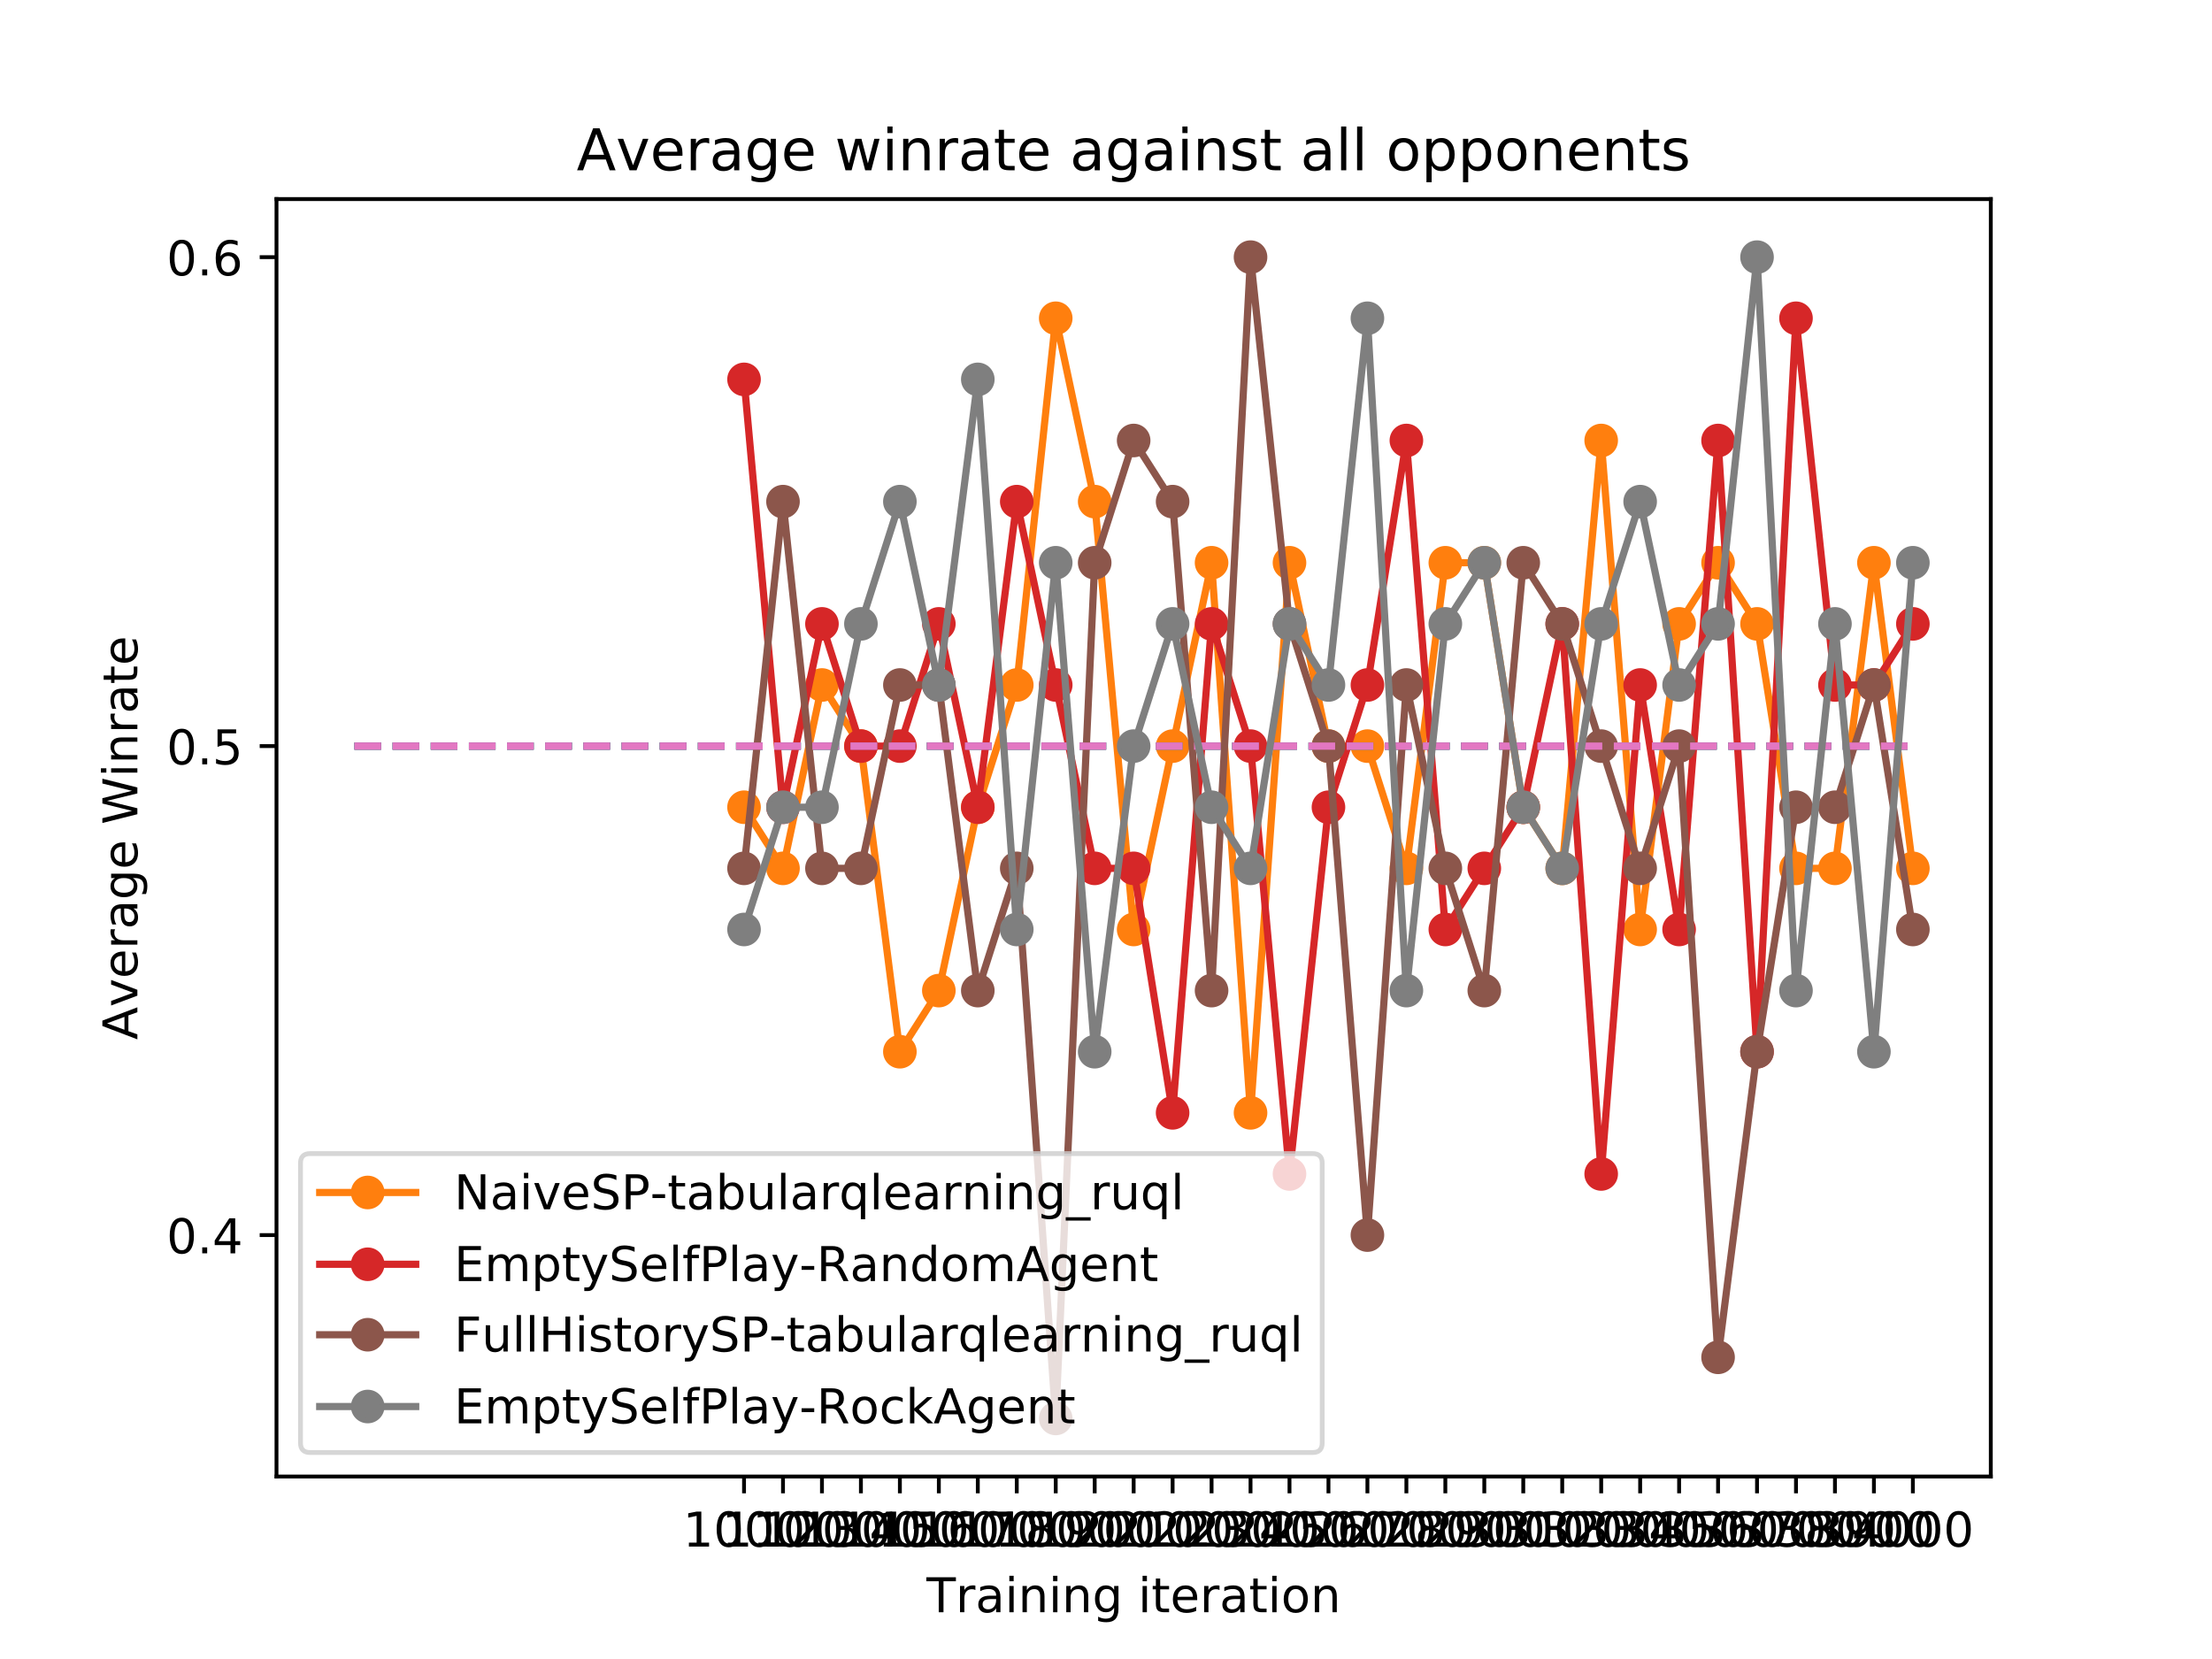 <?xml version="1.0" encoding="utf-8" standalone="no"?>
<!DOCTYPE svg PUBLIC "-//W3C//DTD SVG 1.1//EN"
  "http://www.w3.org/Graphics/SVG/1.1/DTD/svg11.dtd">
<!-- Created with matplotlib (https://matplotlib.org/) -->
<svg height="345.6pt" version="1.1" viewBox="0 0 460.8 345.6" width="460.8pt" xmlns="http://www.w3.org/2000/svg" xmlns:xlink="http://www.w3.org/1999/xlink">
 <defs>
  <style type="text/css">
*{stroke-linecap:butt;stroke-linejoin:round;}
  </style>
 </defs>
 <g id="figure_1">
  <g id="patch_1">
   <path d="M 0 345.6 
L 460.8 345.6 
L 460.8 0 
L 0 0 
z
" style="fill:#ffffff;"/>
  </g>
  <g id="axes_1">
   <g id="patch_2">
    <path d="M 57.6 307.584 
L 414.72 307.584 
L 414.72 41.472 
L 57.6 41.472 
z
" style="fill:#ffffff;"/>
   </g>
   <g id="matplotlib.axis_1">
    <g id="xtick_1">
     <g id="line2d_1">
      <defs>
       <path d="M 0 0 
L 0 3.5 
" id="m560ae5d806" style="stroke:#000000;stroke-width:0.8;"/>
      </defs>
      <g>
       <use style="stroke:#000000;stroke-width:0.8;" x="154.996" xlink:href="#m560ae5d806" y="307.584"/>
      </g>
     </g>
     <g id="text_1">
      <!-- 1000 -->
      <defs>
       <path d="M 12.406 8.297 
L 28.516 8.297 
L 28.516 63.922 
L 10.984 60.406 
L 10.984 69.391 
L 28.422 72.906 
L 38.281 72.906 
L 38.281 8.297 
L 54.391 8.297 
L 54.391 0 
L 12.406 0 
z
" id="DejaVuSans-49"/>
       <path d="M 31.781 66.406 
Q 24.172 66.406 20.328 58.906 
Q 16.5 51.422 16.5 36.375 
Q 16.5 21.391 20.328 13.891 
Q 24.172 6.391 31.781 6.391 
Q 39.453 6.391 43.281 13.891 
Q 47.125 21.391 47.125 36.375 
Q 47.125 51.422 43.281 58.906 
Q 39.453 66.406 31.781 66.406 
z
M 31.781 74.219 
Q 44.047 74.219 50.516 64.516 
Q 56.984 54.828 56.984 36.375 
Q 56.984 17.969 50.516 8.266 
Q 44.047 -1.422 31.781 -1.422 
Q 19.531 -1.422 13.062 8.266 
Q 6.594 17.969 6.594 36.375 
Q 6.594 54.828 13.062 64.516 
Q 19.531 74.219 31.781 74.219 
z
" id="DejaVuSans-48"/>
      </defs>
      <g transform="translate(142.271 322.182)scale(0.1 -0.1)">
       <use xlink:href="#DejaVuSans-49"/>
       <use x="63.623" xlink:href="#DejaVuSans-48"/>
       <use x="127.246" xlink:href="#DejaVuSans-48"/>
       <use x="190.869" xlink:href="#DejaVuSans-48"/>
      </g>
     </g>
    </g>
    <g id="xtick_2">
     <g id="line2d_2">
      <g>
       <use style="stroke:#000000;stroke-width:0.8;" x="163.113" xlink:href="#m560ae5d806" y="307.584"/>
      </g>
     </g>
     <g id="text_2">
      <!-- 1100 -->
      <g transform="translate(150.388 322.182)scale(0.1 -0.1)">
       <use xlink:href="#DejaVuSans-49"/>
       <use x="63.623" xlink:href="#DejaVuSans-49"/>
       <use x="127.246" xlink:href="#DejaVuSans-48"/>
       <use x="190.869" xlink:href="#DejaVuSans-48"/>
      </g>
     </g>
    </g>
    <g id="xtick_3">
     <g id="line2d_3">
      <g>
       <use style="stroke:#000000;stroke-width:0.8;" x="171.229" xlink:href="#m560ae5d806" y="307.584"/>
      </g>
     </g>
     <g id="text_3">
      <!-- 1200 -->
      <defs>
       <path d="M 19.188 8.297 
L 53.609 8.297 
L 53.609 0 
L 7.328 0 
L 7.328 8.297 
Q 12.938 14.109 22.625 23.891 
Q 32.328 33.688 34.812 36.531 
Q 39.547 41.844 41.422 45.531 
Q 43.312 49.219 43.312 52.781 
Q 43.312 58.594 39.234 62.25 
Q 35.156 65.922 28.609 65.922 
Q 23.969 65.922 18.812 64.312 
Q 13.672 62.703 7.812 59.422 
L 7.812 69.391 
Q 13.766 71.781 18.938 73 
Q 24.125 74.219 28.422 74.219 
Q 39.75 74.219 46.484 68.547 
Q 53.219 62.891 53.219 53.422 
Q 53.219 48.922 51.531 44.891 
Q 49.859 40.875 45.406 35.406 
Q 44.188 33.984 37.641 27.219 
Q 31.109 20.453 19.188 8.297 
z
" id="DejaVuSans-50"/>
      </defs>
      <g transform="translate(158.504 322.182)scale(0.1 -0.1)">
       <use xlink:href="#DejaVuSans-49"/>
       <use x="63.623" xlink:href="#DejaVuSans-50"/>
       <use x="127.246" xlink:href="#DejaVuSans-48"/>
       <use x="190.869" xlink:href="#DejaVuSans-48"/>
      </g>
     </g>
    </g>
    <g id="xtick_4">
     <g id="line2d_4">
      <g>
       <use style="stroke:#000000;stroke-width:0.8;" x="179.345" xlink:href="#m560ae5d806" y="307.584"/>
      </g>
     </g>
     <g id="text_4">
      <!-- 1300 -->
      <defs>
       <path d="M 40.578 39.312 
Q 47.656 37.797 51.625 33 
Q 55.609 28.219 55.609 21.188 
Q 55.609 10.406 48.188 4.484 
Q 40.766 -1.422 27.094 -1.422 
Q 22.516 -1.422 17.656 -0.516 
Q 12.797 0.391 7.625 2.203 
L 7.625 11.719 
Q 11.719 9.328 16.594 8.109 
Q 21.484 6.891 26.812 6.891 
Q 36.078 6.891 40.938 10.547 
Q 45.797 14.203 45.797 21.188 
Q 45.797 27.641 41.281 31.266 
Q 36.766 34.906 28.719 34.906 
L 20.219 34.906 
L 20.219 43.016 
L 29.109 43.016 
Q 36.375 43.016 40.234 45.922 
Q 44.094 48.828 44.094 54.297 
Q 44.094 59.906 40.109 62.906 
Q 36.141 65.922 28.719 65.922 
Q 24.656 65.922 20.016 65.031 
Q 15.375 64.156 9.812 62.312 
L 9.812 71.094 
Q 15.438 72.656 20.344 73.438 
Q 25.25 74.219 29.594 74.219 
Q 40.828 74.219 47.359 69.109 
Q 53.906 64.016 53.906 55.328 
Q 53.906 49.266 50.438 45.094 
Q 46.969 40.922 40.578 39.312 
z
" id="DejaVuSans-51"/>
      </defs>
      <g transform="translate(166.62 322.182)scale(0.1 -0.1)">
       <use xlink:href="#DejaVuSans-49"/>
       <use x="63.623" xlink:href="#DejaVuSans-51"/>
       <use x="127.246" xlink:href="#DejaVuSans-48"/>
       <use x="190.869" xlink:href="#DejaVuSans-48"/>
      </g>
     </g>
    </g>
    <g id="xtick_5">
     <g id="line2d_5">
      <g>
       <use style="stroke:#000000;stroke-width:0.8;" x="187.462" xlink:href="#m560ae5d806" y="307.584"/>
      </g>
     </g>
     <g id="text_5">
      <!-- 1400 -->
      <defs>
       <path d="M 37.797 64.312 
L 12.891 25.391 
L 37.797 25.391 
z
M 35.203 72.906 
L 47.609 72.906 
L 47.609 25.391 
L 58.016 25.391 
L 58.016 17.188 
L 47.609 17.188 
L 47.609 0 
L 37.797 0 
L 37.797 17.188 
L 4.891 17.188 
L 4.891 26.703 
z
" id="DejaVuSans-52"/>
      </defs>
      <g transform="translate(174.737 322.182)scale(0.1 -0.1)">
       <use xlink:href="#DejaVuSans-49"/>
       <use x="63.623" xlink:href="#DejaVuSans-52"/>
       <use x="127.246" xlink:href="#DejaVuSans-48"/>
       <use x="190.869" xlink:href="#DejaVuSans-48"/>
      </g>
     </g>
    </g>
    <g id="xtick_6">
     <g id="line2d_6">
      <g>
       <use style="stroke:#000000;stroke-width:0.8;" x="195.578" xlink:href="#m560ae5d806" y="307.584"/>
      </g>
     </g>
     <g id="text_6">
      <!-- 1500 -->
      <defs>
       <path d="M 10.797 72.906 
L 49.516 72.906 
L 49.516 64.594 
L 19.828 64.594 
L 19.828 46.734 
Q 21.969 47.469 24.109 47.828 
Q 26.266 48.188 28.422 48.188 
Q 40.625 48.188 47.75 41.5 
Q 54.891 34.812 54.891 23.391 
Q 54.891 11.625 47.562 5.094 
Q 40.234 -1.422 26.906 -1.422 
Q 22.312 -1.422 17.547 -0.641 
Q 12.797 0.141 7.719 1.703 
L 7.719 11.625 
Q 12.109 9.234 16.797 8.062 
Q 21.484 6.891 26.703 6.891 
Q 35.156 6.891 40.078 11.328 
Q 45.016 15.766 45.016 23.391 
Q 45.016 31 40.078 35.438 
Q 35.156 39.891 26.703 39.891 
Q 22.75 39.891 18.812 39.016 
Q 14.891 38.141 10.797 36.281 
z
" id="DejaVuSans-53"/>
      </defs>
      <g transform="translate(182.853 322.182)scale(0.1 -0.1)">
       <use xlink:href="#DejaVuSans-49"/>
       <use x="63.623" xlink:href="#DejaVuSans-53"/>
       <use x="127.246" xlink:href="#DejaVuSans-48"/>
       <use x="190.869" xlink:href="#DejaVuSans-48"/>
      </g>
     </g>
    </g>
    <g id="xtick_7">
     <g id="line2d_7">
      <g>
       <use style="stroke:#000000;stroke-width:0.8;" x="203.695" xlink:href="#m560ae5d806" y="307.584"/>
      </g>
     </g>
     <g id="text_7">
      <!-- 1600 -->
      <defs>
       <path d="M 33.016 40.375 
Q 26.375 40.375 22.484 35.828 
Q 18.609 31.297 18.609 23.391 
Q 18.609 15.531 22.484 10.953 
Q 26.375 6.391 33.016 6.391 
Q 39.656 6.391 43.531 10.953 
Q 47.406 15.531 47.406 23.391 
Q 47.406 31.297 43.531 35.828 
Q 39.656 40.375 33.016 40.375 
z
M 52.594 71.297 
L 52.594 62.312 
Q 48.875 64.062 45.094 64.984 
Q 41.312 65.922 37.594 65.922 
Q 27.828 65.922 22.672 59.328 
Q 17.531 52.734 16.797 39.406 
Q 19.672 43.656 24.016 45.922 
Q 28.375 48.188 33.594 48.188 
Q 44.578 48.188 50.953 41.516 
Q 57.328 34.859 57.328 23.391 
Q 57.328 12.156 50.688 5.359 
Q 44.047 -1.422 33.016 -1.422 
Q 20.359 -1.422 13.672 8.266 
Q 6.984 17.969 6.984 36.375 
Q 6.984 53.656 15.188 63.938 
Q 23.391 74.219 37.203 74.219 
Q 40.922 74.219 44.703 73.484 
Q 48.484 72.75 52.594 71.297 
z
" id="DejaVuSans-54"/>
      </defs>
      <g transform="translate(190.97 322.182)scale(0.1 -0.1)">
       <use xlink:href="#DejaVuSans-49"/>
       <use x="63.623" xlink:href="#DejaVuSans-54"/>
       <use x="127.246" xlink:href="#DejaVuSans-48"/>
       <use x="190.869" xlink:href="#DejaVuSans-48"/>
      </g>
     </g>
    </g>
    <g id="xtick_8">
     <g id="line2d_8">
      <g>
       <use style="stroke:#000000;stroke-width:0.8;" x="211.811" xlink:href="#m560ae5d806" y="307.584"/>
      </g>
     </g>
     <g id="text_8">
      <!-- 1700 -->
      <defs>
       <path d="M 8.203 72.906 
L 55.078 72.906 
L 55.078 68.703 
L 28.609 0 
L 18.312 0 
L 43.219 64.594 
L 8.203 64.594 
z
" id="DejaVuSans-55"/>
      </defs>
      <g transform="translate(199.086 322.182)scale(0.1 -0.1)">
       <use xlink:href="#DejaVuSans-49"/>
       <use x="63.623" xlink:href="#DejaVuSans-55"/>
       <use x="127.246" xlink:href="#DejaVuSans-48"/>
       <use x="190.869" xlink:href="#DejaVuSans-48"/>
      </g>
     </g>
    </g>
    <g id="xtick_9">
     <g id="line2d_9">
      <g>
       <use style="stroke:#000000;stroke-width:0.8;" x="219.927" xlink:href="#m560ae5d806" y="307.584"/>
      </g>
     </g>
     <g id="text_9">
      <!-- 1800 -->
      <defs>
       <path d="M 31.781 34.625 
Q 24.75 34.625 20.719 30.859 
Q 16.703 27.094 16.703 20.516 
Q 16.703 13.922 20.719 10.156 
Q 24.75 6.391 31.781 6.391 
Q 38.812 6.391 42.859 10.172 
Q 46.922 13.969 46.922 20.516 
Q 46.922 27.094 42.891 30.859 
Q 38.875 34.625 31.781 34.625 
z
M 21.922 38.812 
Q 15.578 40.375 12.031 44.719 
Q 8.5 49.078 8.5 55.328 
Q 8.5 64.062 14.719 69.141 
Q 20.953 74.219 31.781 74.219 
Q 42.672 74.219 48.875 69.141 
Q 55.078 64.062 55.078 55.328 
Q 55.078 49.078 51.531 44.719 
Q 48 40.375 41.703 38.812 
Q 48.828 37.156 52.797 32.312 
Q 56.781 27.484 56.781 20.516 
Q 56.781 9.906 50.312 4.234 
Q 43.844 -1.422 31.781 -1.422 
Q 19.734 -1.422 13.25 4.234 
Q 6.781 9.906 6.781 20.516 
Q 6.781 27.484 10.781 32.312 
Q 14.797 37.156 21.922 38.812 
z
M 18.312 54.391 
Q 18.312 48.734 21.844 45.562 
Q 25.391 42.391 31.781 42.391 
Q 38.141 42.391 41.719 45.562 
Q 45.312 48.734 45.312 54.391 
Q 45.312 60.062 41.719 63.234 
Q 38.141 66.406 31.781 66.406 
Q 25.391 66.406 21.844 63.234 
Q 18.312 60.062 18.312 54.391 
z
" id="DejaVuSans-56"/>
      </defs>
      <g transform="translate(207.202 322.182)scale(0.1 -0.1)">
       <use xlink:href="#DejaVuSans-49"/>
       <use x="63.623" xlink:href="#DejaVuSans-56"/>
       <use x="127.246" xlink:href="#DejaVuSans-48"/>
       <use x="190.869" xlink:href="#DejaVuSans-48"/>
      </g>
     </g>
    </g>
    <g id="xtick_10">
     <g id="line2d_10">
      <g>
       <use style="stroke:#000000;stroke-width:0.8;" x="228.044" xlink:href="#m560ae5d806" y="307.584"/>
      </g>
     </g>
     <g id="text_10">
      <!-- 1900 -->
      <defs>
       <path d="M 10.984 1.516 
L 10.984 10.5 
Q 14.703 8.734 18.5 7.812 
Q 22.312 6.891 25.984 6.891 
Q 35.75 6.891 40.891 13.453 
Q 46.047 20.016 46.781 33.406 
Q 43.953 29.203 39.594 26.953 
Q 35.25 24.703 29.984 24.703 
Q 19.047 24.703 12.672 31.312 
Q 6.297 37.938 6.297 49.422 
Q 6.297 60.641 12.938 67.422 
Q 19.578 74.219 30.609 74.219 
Q 43.266 74.219 49.922 64.516 
Q 56.594 54.828 56.594 36.375 
Q 56.594 19.141 48.406 8.859 
Q 40.234 -1.422 26.422 -1.422 
Q 22.703 -1.422 18.891 -0.688 
Q 15.094 0.047 10.984 1.516 
z
M 30.609 32.422 
Q 37.25 32.422 41.125 36.953 
Q 45.016 41.5 45.016 49.422 
Q 45.016 57.281 41.125 61.844 
Q 37.25 66.406 30.609 66.406 
Q 23.969 66.406 20.094 61.844 
Q 16.219 57.281 16.219 49.422 
Q 16.219 41.5 20.094 36.953 
Q 23.969 32.422 30.609 32.422 
z
" id="DejaVuSans-57"/>
      </defs>
      <g transform="translate(215.319 322.182)scale(0.1 -0.1)">
       <use xlink:href="#DejaVuSans-49"/>
       <use x="63.623" xlink:href="#DejaVuSans-57"/>
       <use x="127.246" xlink:href="#DejaVuSans-48"/>
       <use x="190.869" xlink:href="#DejaVuSans-48"/>
      </g>
     </g>
    </g>
    <g id="xtick_11">
     <g id="line2d_11">
      <g>
       <use style="stroke:#000000;stroke-width:0.8;" x="236.16" xlink:href="#m560ae5d806" y="307.584"/>
      </g>
     </g>
     <g id="text_11">
      <!-- 2000 -->
      <g transform="translate(223.435 322.182)scale(0.1 -0.1)">
       <use xlink:href="#DejaVuSans-50"/>
       <use x="63.623" xlink:href="#DejaVuSans-48"/>
       <use x="127.246" xlink:href="#DejaVuSans-48"/>
       <use x="190.869" xlink:href="#DejaVuSans-48"/>
      </g>
     </g>
    </g>
    <g id="xtick_12">
     <g id="line2d_12">
      <g>
       <use style="stroke:#000000;stroke-width:0.8;" x="244.276" xlink:href="#m560ae5d806" y="307.584"/>
      </g>
     </g>
     <g id="text_12">
      <!-- 2100 -->
      <g transform="translate(231.551 322.182)scale(0.1 -0.1)">
       <use xlink:href="#DejaVuSans-50"/>
       <use x="63.623" xlink:href="#DejaVuSans-49"/>
       <use x="127.246" xlink:href="#DejaVuSans-48"/>
       <use x="190.869" xlink:href="#DejaVuSans-48"/>
      </g>
     </g>
    </g>
    <g id="xtick_13">
     <g id="line2d_13">
      <g>
       <use style="stroke:#000000;stroke-width:0.8;" x="252.393" xlink:href="#m560ae5d806" y="307.584"/>
      </g>
     </g>
     <g id="text_13">
      <!-- 2200 -->
      <g transform="translate(239.668 322.182)scale(0.1 -0.1)">
       <use xlink:href="#DejaVuSans-50"/>
       <use x="63.623" xlink:href="#DejaVuSans-50"/>
       <use x="127.246" xlink:href="#DejaVuSans-48"/>
       <use x="190.869" xlink:href="#DejaVuSans-48"/>
      </g>
     </g>
    </g>
    <g id="xtick_14">
     <g id="line2d_14">
      <g>
       <use style="stroke:#000000;stroke-width:0.8;" x="260.509" xlink:href="#m560ae5d806" y="307.584"/>
      </g>
     </g>
     <g id="text_14">
      <!-- 2300 -->
      <g transform="translate(247.784 322.182)scale(0.1 -0.1)">
       <use xlink:href="#DejaVuSans-50"/>
       <use x="63.623" xlink:href="#DejaVuSans-51"/>
       <use x="127.246" xlink:href="#DejaVuSans-48"/>
       <use x="190.869" xlink:href="#DejaVuSans-48"/>
      </g>
     </g>
    </g>
    <g id="xtick_15">
     <g id="line2d_15">
      <g>
       <use style="stroke:#000000;stroke-width:0.8;" x="268.625" xlink:href="#m560ae5d806" y="307.584"/>
      </g>
     </g>
     <g id="text_15">
      <!-- 2400 -->
      <g transform="translate(255.9 322.182)scale(0.1 -0.1)">
       <use xlink:href="#DejaVuSans-50"/>
       <use x="63.623" xlink:href="#DejaVuSans-52"/>
       <use x="127.246" xlink:href="#DejaVuSans-48"/>
       <use x="190.869" xlink:href="#DejaVuSans-48"/>
      </g>
     </g>
    </g>
    <g id="xtick_16">
     <g id="line2d_16">
      <g>
       <use style="stroke:#000000;stroke-width:0.8;" x="276.742" xlink:href="#m560ae5d806" y="307.584"/>
      </g>
     </g>
     <g id="text_16">
      <!-- 2500 -->
      <g transform="translate(264.017 322.182)scale(0.1 -0.1)">
       <use xlink:href="#DejaVuSans-50"/>
       <use x="63.623" xlink:href="#DejaVuSans-53"/>
       <use x="127.246" xlink:href="#DejaVuSans-48"/>
       <use x="190.869" xlink:href="#DejaVuSans-48"/>
      </g>
     </g>
    </g>
    <g id="xtick_17">
     <g id="line2d_17">
      <g>
       <use style="stroke:#000000;stroke-width:0.8;" x="284.858" xlink:href="#m560ae5d806" y="307.584"/>
      </g>
     </g>
     <g id="text_17">
      <!-- 2600 -->
      <g transform="translate(272.133 322.182)scale(0.1 -0.1)">
       <use xlink:href="#DejaVuSans-50"/>
       <use x="63.623" xlink:href="#DejaVuSans-54"/>
       <use x="127.246" xlink:href="#DejaVuSans-48"/>
       <use x="190.869" xlink:href="#DejaVuSans-48"/>
      </g>
     </g>
    </g>
    <g id="xtick_18">
     <g id="line2d_18">
      <g>
       <use style="stroke:#000000;stroke-width:0.8;" x="292.975" xlink:href="#m560ae5d806" y="307.584"/>
      </g>
     </g>
     <g id="text_18">
      <!-- 2700 -->
      <g transform="translate(280.25 322.182)scale(0.1 -0.1)">
       <use xlink:href="#DejaVuSans-50"/>
       <use x="63.623" xlink:href="#DejaVuSans-55"/>
       <use x="127.246" xlink:href="#DejaVuSans-48"/>
       <use x="190.869" xlink:href="#DejaVuSans-48"/>
      </g>
     </g>
    </g>
    <g id="xtick_19">
     <g id="line2d_19">
      <g>
       <use style="stroke:#000000;stroke-width:0.8;" x="301.091" xlink:href="#m560ae5d806" y="307.584"/>
      </g>
     </g>
     <g id="text_19">
      <!-- 2800 -->
      <g transform="translate(288.366 322.182)scale(0.1 -0.1)">
       <use xlink:href="#DejaVuSans-50"/>
       <use x="63.623" xlink:href="#DejaVuSans-56"/>
       <use x="127.246" xlink:href="#DejaVuSans-48"/>
       <use x="190.869" xlink:href="#DejaVuSans-48"/>
      </g>
     </g>
    </g>
    <g id="xtick_20">
     <g id="line2d_20">
      <g>
       <use style="stroke:#000000;stroke-width:0.8;" x="309.207" xlink:href="#m560ae5d806" y="307.584"/>
      </g>
     </g>
     <g id="text_20">
      <!-- 2900 -->
      <g transform="translate(296.482 322.182)scale(0.1 -0.1)">
       <use xlink:href="#DejaVuSans-50"/>
       <use x="63.623" xlink:href="#DejaVuSans-57"/>
       <use x="127.246" xlink:href="#DejaVuSans-48"/>
       <use x="190.869" xlink:href="#DejaVuSans-48"/>
      </g>
     </g>
    </g>
    <g id="xtick_21">
     <g id="line2d_21">
      <g>
       <use style="stroke:#000000;stroke-width:0.8;" x="317.324" xlink:href="#m560ae5d806" y="307.584"/>
      </g>
     </g>
     <g id="text_21">
      <!-- 3000 -->
      <g transform="translate(304.599 322.182)scale(0.1 -0.1)">
       <use xlink:href="#DejaVuSans-51"/>
       <use x="63.623" xlink:href="#DejaVuSans-48"/>
       <use x="127.246" xlink:href="#DejaVuSans-48"/>
       <use x="190.869" xlink:href="#DejaVuSans-48"/>
      </g>
     </g>
    </g>
    <g id="xtick_22">
     <g id="line2d_22">
      <g>
       <use style="stroke:#000000;stroke-width:0.8;" x="325.44" xlink:href="#m560ae5d806" y="307.584"/>
      </g>
     </g>
     <g id="text_22">
      <!-- 3100 -->
      <g transform="translate(312.715 322.182)scale(0.1 -0.1)">
       <use xlink:href="#DejaVuSans-51"/>
       <use x="63.623" xlink:href="#DejaVuSans-49"/>
       <use x="127.246" xlink:href="#DejaVuSans-48"/>
       <use x="190.869" xlink:href="#DejaVuSans-48"/>
      </g>
     </g>
    </g>
    <g id="xtick_23">
     <g id="line2d_23">
      <g>
       <use style="stroke:#000000;stroke-width:0.8;" x="333.556" xlink:href="#m560ae5d806" y="307.584"/>
      </g>
     </g>
     <g id="text_23">
      <!-- 3200 -->
      <g transform="translate(320.831 322.182)scale(0.1 -0.1)">
       <use xlink:href="#DejaVuSans-51"/>
       <use x="63.623" xlink:href="#DejaVuSans-50"/>
       <use x="127.246" xlink:href="#DejaVuSans-48"/>
       <use x="190.869" xlink:href="#DejaVuSans-48"/>
      </g>
     </g>
    </g>
    <g id="xtick_24">
     <g id="line2d_24">
      <g>
       <use style="stroke:#000000;stroke-width:0.8;" x="341.673" xlink:href="#m560ae5d806" y="307.584"/>
      </g>
     </g>
     <g id="text_24">
      <!-- 3300 -->
      <g transform="translate(328.948 322.182)scale(0.1 -0.1)">
       <use xlink:href="#DejaVuSans-51"/>
       <use x="63.623" xlink:href="#DejaVuSans-51"/>
       <use x="127.246" xlink:href="#DejaVuSans-48"/>
       <use x="190.869" xlink:href="#DejaVuSans-48"/>
      </g>
     </g>
    </g>
    <g id="xtick_25">
     <g id="line2d_25">
      <g>
       <use style="stroke:#000000;stroke-width:0.8;" x="349.789" xlink:href="#m560ae5d806" y="307.584"/>
      </g>
     </g>
     <g id="text_25">
      <!-- 3400 -->
      <g transform="translate(337.064 322.182)scale(0.1 -0.1)">
       <use xlink:href="#DejaVuSans-51"/>
       <use x="63.623" xlink:href="#DejaVuSans-52"/>
       <use x="127.246" xlink:href="#DejaVuSans-48"/>
       <use x="190.869" xlink:href="#DejaVuSans-48"/>
      </g>
     </g>
    </g>
    <g id="xtick_26">
     <g id="line2d_26">
      <g>
       <use style="stroke:#000000;stroke-width:0.8;" x="357.905" xlink:href="#m560ae5d806" y="307.584"/>
      </g>
     </g>
     <g id="text_26">
      <!-- 3500 -->
      <g transform="translate(345.18 322.182)scale(0.1 -0.1)">
       <use xlink:href="#DejaVuSans-51"/>
       <use x="63.623" xlink:href="#DejaVuSans-53"/>
       <use x="127.246" xlink:href="#DejaVuSans-48"/>
       <use x="190.869" xlink:href="#DejaVuSans-48"/>
      </g>
     </g>
    </g>
    <g id="xtick_27">
     <g id="line2d_27">
      <g>
       <use style="stroke:#000000;stroke-width:0.8;" x="366.022" xlink:href="#m560ae5d806" y="307.584"/>
      </g>
     </g>
     <g id="text_27">
      <!-- 3600 -->
      <g transform="translate(353.297 322.182)scale(0.1 -0.1)">
       <use xlink:href="#DejaVuSans-51"/>
       <use x="63.623" xlink:href="#DejaVuSans-54"/>
       <use x="127.246" xlink:href="#DejaVuSans-48"/>
       <use x="190.869" xlink:href="#DejaVuSans-48"/>
      </g>
     </g>
    </g>
    <g id="xtick_28">
     <g id="line2d_28">
      <g>
       <use style="stroke:#000000;stroke-width:0.8;" x="374.138" xlink:href="#m560ae5d806" y="307.584"/>
      </g>
     </g>
     <g id="text_28">
      <!-- 3700 -->
      <g transform="translate(361.413 322.182)scale(0.1 -0.1)">
       <use xlink:href="#DejaVuSans-51"/>
       <use x="63.623" xlink:href="#DejaVuSans-55"/>
       <use x="127.246" xlink:href="#DejaVuSans-48"/>
       <use x="190.869" xlink:href="#DejaVuSans-48"/>
      </g>
     </g>
    </g>
    <g id="xtick_29">
     <g id="line2d_29">
      <g>
       <use style="stroke:#000000;stroke-width:0.8;" x="382.255" xlink:href="#m560ae5d806" y="307.584"/>
      </g>
     </g>
     <g id="text_29">
      <!-- 3800 -->
      <g transform="translate(369.53 322.182)scale(0.1 -0.1)">
       <use xlink:href="#DejaVuSans-51"/>
       <use x="63.623" xlink:href="#DejaVuSans-56"/>
       <use x="127.246" xlink:href="#DejaVuSans-48"/>
       <use x="190.869" xlink:href="#DejaVuSans-48"/>
      </g>
     </g>
    </g>
    <g id="xtick_30">
     <g id="line2d_30">
      <g>
       <use style="stroke:#000000;stroke-width:0.8;" x="390.371" xlink:href="#m560ae5d806" y="307.584"/>
      </g>
     </g>
     <g id="text_30">
      <!-- 3900 -->
      <g transform="translate(377.646 322.182)scale(0.1 -0.1)">
       <use xlink:href="#DejaVuSans-51"/>
       <use x="63.623" xlink:href="#DejaVuSans-57"/>
       <use x="127.246" xlink:href="#DejaVuSans-48"/>
       <use x="190.869" xlink:href="#DejaVuSans-48"/>
      </g>
     </g>
    </g>
    <g id="xtick_31">
     <g id="line2d_31">
      <g>
       <use style="stroke:#000000;stroke-width:0.8;" x="398.487" xlink:href="#m560ae5d806" y="307.584"/>
      </g>
     </g>
     <g id="text_31">
      <!-- 4000 -->
      <g transform="translate(385.762 322.182)scale(0.1 -0.1)">
       <use xlink:href="#DejaVuSans-52"/>
       <use x="63.623" xlink:href="#DejaVuSans-48"/>
       <use x="127.246" xlink:href="#DejaVuSans-48"/>
       <use x="190.869" xlink:href="#DejaVuSans-48"/>
      </g>
     </g>
    </g>
    <g id="text_32">
     <!-- Training iteration -->
     <defs>
      <path d="M -0.297 72.906 
L 61.375 72.906 
L 61.375 64.594 
L 35.5 64.594 
L 35.5 0 
L 25.594 0 
L 25.594 64.594 
L -0.297 64.594 
z
" id="DejaVuSans-84"/>
      <path d="M 41.109 46.297 
Q 39.594 47.172 37.812 47.578 
Q 36.031 48 33.891 48 
Q 26.266 48 22.188 43.047 
Q 18.109 38.094 18.109 28.812 
L 18.109 0 
L 9.078 0 
L 9.078 54.688 
L 18.109 54.688 
L 18.109 46.188 
Q 20.953 51.172 25.484 53.578 
Q 30.031 56 36.531 56 
Q 37.453 56 38.578 55.875 
Q 39.703 55.766 41.062 55.516 
z
" id="DejaVuSans-114"/>
      <path d="M 34.281 27.484 
Q 23.391 27.484 19.188 25 
Q 14.984 22.516 14.984 16.5 
Q 14.984 11.719 18.141 8.906 
Q 21.297 6.109 26.703 6.109 
Q 34.188 6.109 38.703 11.406 
Q 43.219 16.703 43.219 25.484 
L 43.219 27.484 
z
M 52.203 31.203 
L 52.203 0 
L 43.219 0 
L 43.219 8.297 
Q 40.141 3.328 35.547 0.953 
Q 30.953 -1.422 24.312 -1.422 
Q 15.922 -1.422 10.953 3.297 
Q 6 8.016 6 15.922 
Q 6 25.141 12.172 29.828 
Q 18.359 34.516 30.609 34.516 
L 43.219 34.516 
L 43.219 35.406 
Q 43.219 41.609 39.141 45 
Q 35.062 48.391 27.688 48.391 
Q 23 48.391 18.547 47.266 
Q 14.109 46.141 10.016 43.891 
L 10.016 52.203 
Q 14.938 54.109 19.578 55.047 
Q 24.219 56 28.609 56 
Q 40.484 56 46.344 49.844 
Q 52.203 43.703 52.203 31.203 
z
" id="DejaVuSans-97"/>
      <path d="M 9.422 54.688 
L 18.406 54.688 
L 18.406 0 
L 9.422 0 
z
M 9.422 75.984 
L 18.406 75.984 
L 18.406 64.594 
L 9.422 64.594 
z
" id="DejaVuSans-105"/>
      <path d="M 54.891 33.016 
L 54.891 0 
L 45.906 0 
L 45.906 32.719 
Q 45.906 40.484 42.875 44.328 
Q 39.844 48.188 33.797 48.188 
Q 26.516 48.188 22.312 43.547 
Q 18.109 38.922 18.109 30.906 
L 18.109 0 
L 9.078 0 
L 9.078 54.688 
L 18.109 54.688 
L 18.109 46.188 
Q 21.344 51.125 25.703 53.562 
Q 30.078 56 35.797 56 
Q 45.219 56 50.047 50.172 
Q 54.891 44.344 54.891 33.016 
z
" id="DejaVuSans-110"/>
      <path d="M 45.406 27.984 
Q 45.406 37.75 41.375 43.109 
Q 37.359 48.484 30.078 48.484 
Q 22.859 48.484 18.828 43.109 
Q 14.797 37.75 14.797 27.984 
Q 14.797 18.266 18.828 12.891 
Q 22.859 7.516 30.078 7.516 
Q 37.359 7.516 41.375 12.891 
Q 45.406 18.266 45.406 27.984 
z
M 54.391 6.781 
Q 54.391 -7.172 48.188 -13.984 
Q 42 -20.797 29.203 -20.797 
Q 24.469 -20.797 20.266 -20.094 
Q 16.062 -19.391 12.109 -17.922 
L 12.109 -9.188 
Q 16.062 -11.328 19.922 -12.344 
Q 23.781 -13.375 27.781 -13.375 
Q 36.625 -13.375 41.016 -8.766 
Q 45.406 -4.156 45.406 5.172 
L 45.406 9.625 
Q 42.625 4.781 38.281 2.391 
Q 33.938 0 27.875 0 
Q 17.828 0 11.672 7.656 
Q 5.516 15.328 5.516 27.984 
Q 5.516 40.672 11.672 48.328 
Q 17.828 56 27.875 56 
Q 33.938 56 38.281 53.609 
Q 42.625 51.219 45.406 46.391 
L 45.406 54.688 
L 54.391 54.688 
z
" id="DejaVuSans-103"/>
      <path id="DejaVuSans-32"/>
      <path d="M 18.312 70.219 
L 18.312 54.688 
L 36.812 54.688 
L 36.812 47.703 
L 18.312 47.703 
L 18.312 18.016 
Q 18.312 11.328 20.141 9.422 
Q 21.969 7.516 27.594 7.516 
L 36.812 7.516 
L 36.812 0 
L 27.594 0 
Q 17.188 0 13.234 3.875 
Q 9.281 7.766 9.281 18.016 
L 9.281 47.703 
L 2.688 47.703 
L 2.688 54.688 
L 9.281 54.688 
L 9.281 70.219 
z
" id="DejaVuSans-116"/>
      <path d="M 56.203 29.594 
L 56.203 25.203 
L 14.891 25.203 
Q 15.484 15.922 20.484 11.062 
Q 25.484 6.203 34.422 6.203 
Q 39.594 6.203 44.453 7.469 
Q 49.312 8.734 54.109 11.281 
L 54.109 2.781 
Q 49.266 0.734 44.188 -0.344 
Q 39.109 -1.422 33.891 -1.422 
Q 20.797 -1.422 13.156 6.188 
Q 5.516 13.812 5.516 26.812 
Q 5.516 40.234 12.766 48.109 
Q 20.016 56 32.328 56 
Q 43.359 56 49.781 48.891 
Q 56.203 41.797 56.203 29.594 
z
M 47.219 32.234 
Q 47.125 39.594 43.094 43.984 
Q 39.062 48.391 32.422 48.391 
Q 24.906 48.391 20.391 44.141 
Q 15.875 39.891 15.188 32.172 
z
" id="DejaVuSans-101"/>
      <path d="M 30.609 48.391 
Q 23.391 48.391 19.188 42.75 
Q 14.984 37.109 14.984 27.297 
Q 14.984 17.484 19.156 11.844 
Q 23.344 6.203 30.609 6.203 
Q 37.797 6.203 41.984 11.859 
Q 46.188 17.531 46.188 27.297 
Q 46.188 37.016 41.984 42.703 
Q 37.797 48.391 30.609 48.391 
z
M 30.609 56 
Q 42.328 56 49.016 48.375 
Q 55.719 40.766 55.719 27.297 
Q 55.719 13.875 49.016 6.219 
Q 42.328 -1.422 30.609 -1.422 
Q 18.844 -1.422 12.172 6.219 
Q 5.516 13.875 5.516 27.297 
Q 5.516 40.766 12.172 48.375 
Q 18.844 56 30.609 56 
z
" id="DejaVuSans-111"/>
     </defs>
     <g transform="translate(192.996 335.861)scale(0.1 -0.1)">
      <use xlink:href="#DejaVuSans-84"/>
      <use x="60.865" xlink:href="#DejaVuSans-114"/>
      <use x="101.979" xlink:href="#DejaVuSans-97"/>
      <use x="163.258" xlink:href="#DejaVuSans-105"/>
      <use x="191.041" xlink:href="#DejaVuSans-110"/>
      <use x="254.42" xlink:href="#DejaVuSans-105"/>
      <use x="282.203" xlink:href="#DejaVuSans-110"/>
      <use x="345.582" xlink:href="#DejaVuSans-103"/>
      <use x="409.059" xlink:href="#DejaVuSans-32"/>
      <use x="440.846" xlink:href="#DejaVuSans-105"/>
      <use x="468.629" xlink:href="#DejaVuSans-116"/>
      <use x="507.838" xlink:href="#DejaVuSans-101"/>
      <use x="569.361" xlink:href="#DejaVuSans-114"/>
      <use x="610.475" xlink:href="#DejaVuSans-97"/>
      <use x="671.754" xlink:href="#DejaVuSans-116"/>
      <use x="710.963" xlink:href="#DejaVuSans-105"/>
      <use x="738.746" xlink:href="#DejaVuSans-111"/>
      <use x="799.928" xlink:href="#DejaVuSans-110"/>
     </g>
    </g>
   </g>
   <g id="matplotlib.axis_2">
    <g id="ytick_1">
     <g id="line2d_32">
      <defs>
       <path d="M 0 0 
L -3.5 0 
" id="m297b5af1ad" style="stroke:#000000;stroke-width:0.8;"/>
      </defs>
      <g>
       <use style="stroke:#000000;stroke-width:0.8;" x="57.6" xlink:href="#m297b5af1ad" y="257.29"/>
      </g>
     </g>
     <g id="text_33">
      <!-- 0.4 -->
      <defs>
       <path d="M 10.688 12.406 
L 21 12.406 
L 21 0 
L 10.688 0 
z
" id="DejaVuSans-46"/>
      </defs>
      <g transform="translate(34.697 261.089)scale(0.1 -0.1)">
       <use xlink:href="#DejaVuSans-48"/>
       <use x="63.623" xlink:href="#DejaVuSans-46"/>
       <use x="95.41" xlink:href="#DejaVuSans-52"/>
      </g>
     </g>
    </g>
    <g id="ytick_2">
     <g id="line2d_33">
      <g>
       <use style="stroke:#000000;stroke-width:0.8;" x="57.6" xlink:href="#m297b5af1ad" y="155.429"/>
      </g>
     </g>
     <g id="text_34">
      <!-- 0.5 -->
      <g transform="translate(34.697 159.228)scale(0.1 -0.1)">
       <use xlink:href="#DejaVuSans-48"/>
       <use x="63.623" xlink:href="#DejaVuSans-46"/>
       <use x="95.41" xlink:href="#DejaVuSans-53"/>
      </g>
     </g>
    </g>
    <g id="ytick_3">
     <g id="line2d_34">
      <g>
       <use style="stroke:#000000;stroke-width:0.8;" x="57.6" xlink:href="#m297b5af1ad" y="53.568"/>
      </g>
     </g>
     <g id="text_35">
      <!-- 0.6 -->
      <g transform="translate(34.697 57.367)scale(0.1 -0.1)">
       <use xlink:href="#DejaVuSans-48"/>
       <use x="63.623" xlink:href="#DejaVuSans-46"/>
       <use x="95.41" xlink:href="#DejaVuSans-54"/>
      </g>
     </g>
    </g>
    <g id="text_36">
     <!-- Average Winrate -->
     <defs>
      <path d="M 34.188 63.188 
L 20.797 26.906 
L 47.609 26.906 
z
M 28.609 72.906 
L 39.797 72.906 
L 67.578 0 
L 57.328 0 
L 50.688 18.703 
L 17.828 18.703 
L 11.188 0 
L 0.781 0 
z
" id="DejaVuSans-65"/>
      <path d="M 2.984 54.688 
L 12.5 54.688 
L 29.594 8.797 
L 46.688 54.688 
L 56.203 54.688 
L 35.688 0 
L 23.484 0 
z
" id="DejaVuSans-118"/>
      <path d="M 3.328 72.906 
L 13.281 72.906 
L 28.609 11.281 
L 43.891 72.906 
L 54.984 72.906 
L 70.312 11.281 
L 85.594 72.906 
L 95.609 72.906 
L 77.297 0 
L 64.891 0 
L 49.516 63.281 
L 33.984 0 
L 21.578 0 
z
" id="DejaVuSans-87"/>
     </defs>
     <g transform="translate(28.617 216.596)rotate(-90)scale(0.1 -0.1)">
      <use xlink:href="#DejaVuSans-65"/>
      <use x="68.33" xlink:href="#DejaVuSans-118"/>
      <use x="127.51" xlink:href="#DejaVuSans-101"/>
      <use x="189.033" xlink:href="#DejaVuSans-114"/>
      <use x="230.146" xlink:href="#DejaVuSans-97"/>
      <use x="291.426" xlink:href="#DejaVuSans-103"/>
      <use x="354.902" xlink:href="#DejaVuSans-101"/>
      <use x="416.426" xlink:href="#DejaVuSans-32"/>
      <use x="448.213" xlink:href="#DejaVuSans-87"/>
      <use x="547.059" xlink:href="#DejaVuSans-105"/>
      <use x="574.842" xlink:href="#DejaVuSans-110"/>
      <use x="638.221" xlink:href="#DejaVuSans-114"/>
      <use x="679.334" xlink:href="#DejaVuSans-97"/>
      <use x="740.613" xlink:href="#DejaVuSans-116"/>
      <use x="779.822" xlink:href="#DejaVuSans-101"/>
     </g>
    </g>
   </g>
   <g id="line2d_35">
    <path clip-path="url(#pf609c35f28)" d="M 73.833 155.429 
L 398.487 155.429 
" style="fill:none;stroke:#1f77b4;stroke-dasharray:5.55,2.4;stroke-dashoffset:0;stroke-width:1.5;"/>
   </g>
   <g id="line2d_36">
    <path clip-path="url(#pf609c35f28)" d="M 154.996 168.162 
L 163.113 180.894 
L 171.229 142.696 
L 179.345 155.429 
L 187.462 219.092 
L 195.578 206.36 
L 203.695 168.162 
L 211.811 142.696 
L 219.927 66.301 
L 228.044 104.499 
L 236.16 193.627 
L 244.276 155.429 
L 252.393 117.231 
L 260.509 231.825 
L 268.625 117.231 
L 276.742 155.429 
L 284.858 155.429 
L 292.975 180.894 
L 301.091 117.231 
L 309.207 117.231 
L 317.324 168.162 
L 325.44 180.894 
L 333.556 91.766 
L 341.673 193.627 
L 349.789 129.964 
L 357.905 117.231 
L 366.022 129.964 
L 374.138 180.894 
L 382.255 180.894 
L 390.371 117.231 
L 398.487 180.894 
" style="fill:none;stroke:#ff7f0e;stroke-linecap:square;stroke-width:1.5;"/>
    <defs>
     <path d="M 0 3 
C 0.796 3 1.559 2.684 2.121 2.121 
C 2.684 1.559 3 0.796 3 0 
C 3 -0.796 2.684 -1.559 2.121 -2.121 
C 1.559 -2.684 0.796 -3 0 -3 
C -0.796 -3 -1.559 -2.684 -2.121 -2.121 
C -2.684 -1.559 -3 -0.796 -3 0 
C -3 0.796 -2.684 1.559 -2.121 2.121 
C -1.559 2.684 -0.796 3 0 3 
z
" id="mf8e5e55aaf" style="stroke:#ff7f0e;"/>
    </defs>
    <g clip-path="url(#pf609c35f28)">
     <use style="fill:#ff7f0e;stroke:#ff7f0e;" x="154.996" xlink:href="#mf8e5e55aaf" y="168.162"/>
     <use style="fill:#ff7f0e;stroke:#ff7f0e;" x="163.113" xlink:href="#mf8e5e55aaf" y="180.894"/>
     <use style="fill:#ff7f0e;stroke:#ff7f0e;" x="171.229" xlink:href="#mf8e5e55aaf" y="142.696"/>
     <use style="fill:#ff7f0e;stroke:#ff7f0e;" x="179.345" xlink:href="#mf8e5e55aaf" y="155.429"/>
     <use style="fill:#ff7f0e;stroke:#ff7f0e;" x="187.462" xlink:href="#mf8e5e55aaf" y="219.092"/>
     <use style="fill:#ff7f0e;stroke:#ff7f0e;" x="195.578" xlink:href="#mf8e5e55aaf" y="206.36"/>
     <use style="fill:#ff7f0e;stroke:#ff7f0e;" x="203.695" xlink:href="#mf8e5e55aaf" y="168.162"/>
     <use style="fill:#ff7f0e;stroke:#ff7f0e;" x="211.811" xlink:href="#mf8e5e55aaf" y="142.696"/>
     <use style="fill:#ff7f0e;stroke:#ff7f0e;" x="219.927" xlink:href="#mf8e5e55aaf" y="66.301"/>
     <use style="fill:#ff7f0e;stroke:#ff7f0e;" x="228.044" xlink:href="#mf8e5e55aaf" y="104.499"/>
     <use style="fill:#ff7f0e;stroke:#ff7f0e;" x="236.16" xlink:href="#mf8e5e55aaf" y="193.627"/>
     <use style="fill:#ff7f0e;stroke:#ff7f0e;" x="244.276" xlink:href="#mf8e5e55aaf" y="155.429"/>
     <use style="fill:#ff7f0e;stroke:#ff7f0e;" x="252.393" xlink:href="#mf8e5e55aaf" y="117.231"/>
     <use style="fill:#ff7f0e;stroke:#ff7f0e;" x="260.509" xlink:href="#mf8e5e55aaf" y="231.825"/>
     <use style="fill:#ff7f0e;stroke:#ff7f0e;" x="268.625" xlink:href="#mf8e5e55aaf" y="117.231"/>
     <use style="fill:#ff7f0e;stroke:#ff7f0e;" x="276.742" xlink:href="#mf8e5e55aaf" y="155.429"/>
     <use style="fill:#ff7f0e;stroke:#ff7f0e;" x="284.858" xlink:href="#mf8e5e55aaf" y="155.429"/>
     <use style="fill:#ff7f0e;stroke:#ff7f0e;" x="292.975" xlink:href="#mf8e5e55aaf" y="180.894"/>
     <use style="fill:#ff7f0e;stroke:#ff7f0e;" x="301.091" xlink:href="#mf8e5e55aaf" y="117.231"/>
     <use style="fill:#ff7f0e;stroke:#ff7f0e;" x="309.207" xlink:href="#mf8e5e55aaf" y="117.231"/>
     <use style="fill:#ff7f0e;stroke:#ff7f0e;" x="317.324" xlink:href="#mf8e5e55aaf" y="168.162"/>
     <use style="fill:#ff7f0e;stroke:#ff7f0e;" x="325.44" xlink:href="#mf8e5e55aaf" y="180.894"/>
     <use style="fill:#ff7f0e;stroke:#ff7f0e;" x="333.556" xlink:href="#mf8e5e55aaf" y="91.766"/>
     <use style="fill:#ff7f0e;stroke:#ff7f0e;" x="341.673" xlink:href="#mf8e5e55aaf" y="193.627"/>
     <use style="fill:#ff7f0e;stroke:#ff7f0e;" x="349.789" xlink:href="#mf8e5e55aaf" y="129.964"/>
     <use style="fill:#ff7f0e;stroke:#ff7f0e;" x="357.905" xlink:href="#mf8e5e55aaf" y="117.231"/>
     <use style="fill:#ff7f0e;stroke:#ff7f0e;" x="366.022" xlink:href="#mf8e5e55aaf" y="129.964"/>
     <use style="fill:#ff7f0e;stroke:#ff7f0e;" x="374.138" xlink:href="#mf8e5e55aaf" y="180.894"/>
     <use style="fill:#ff7f0e;stroke:#ff7f0e;" x="382.255" xlink:href="#mf8e5e55aaf" y="180.894"/>
     <use style="fill:#ff7f0e;stroke:#ff7f0e;" x="390.371" xlink:href="#mf8e5e55aaf" y="117.231"/>
     <use style="fill:#ff7f0e;stroke:#ff7f0e;" x="398.487" xlink:href="#mf8e5e55aaf" y="180.894"/>
    </g>
   </g>
   <g id="line2d_37">
    <path clip-path="url(#pf609c35f28)" d="M 73.833 155.429 
L 398.487 155.429 
" style="fill:none;stroke:#2ca02c;stroke-dasharray:5.55,2.4;stroke-dashoffset:0;stroke-width:1.5;"/>
   </g>
   <g id="line2d_38">
    <path clip-path="url(#pf609c35f28)" d="M 154.996 79.033 
L 163.113 168.162 
L 171.229 129.964 
L 179.345 155.429 
L 187.462 155.429 
L 195.578 129.964 
L 203.695 168.162 
L 211.811 104.499 
L 219.927 142.696 
L 228.044 180.894 
L 236.16 180.894 
L 244.276 231.825 
L 252.393 129.964 
L 260.509 155.429 
L 268.625 244.557 
L 276.742 168.162 
L 284.858 142.696 
L 292.975 91.766 
L 301.091 193.627 
L 309.207 180.894 
L 317.324 168.162 
L 325.44 129.964 
L 333.556 244.557 
L 341.673 142.696 
L 349.789 193.627 
L 357.905 91.766 
L 366.022 219.092 
L 374.138 66.301 
L 382.255 142.696 
L 390.371 142.696 
L 398.487 129.964 
" style="fill:none;stroke:#d62728;stroke-linecap:square;stroke-width:1.5;"/>
    <defs>
     <path d="M 0 3 
C 0.796 3 1.559 2.684 2.121 2.121 
C 2.684 1.559 3 0.796 3 0 
C 3 -0.796 2.684 -1.559 2.121 -2.121 
C 1.559 -2.684 0.796 -3 0 -3 
C -0.796 -3 -1.559 -2.684 -2.121 -2.121 
C -2.684 -1.559 -3 -0.796 -3 0 
C -3 0.796 -2.684 1.559 -2.121 2.121 
C -1.559 2.684 -0.796 3 0 3 
z
" id="m4a7e475173" style="stroke:#d62728;"/>
    </defs>
    <g clip-path="url(#pf609c35f28)">
     <use style="fill:#d62728;stroke:#d62728;" x="154.996" xlink:href="#m4a7e475173" y="79.033"/>
     <use style="fill:#d62728;stroke:#d62728;" x="163.113" xlink:href="#m4a7e475173" y="168.162"/>
     <use style="fill:#d62728;stroke:#d62728;" x="171.229" xlink:href="#m4a7e475173" y="129.964"/>
     <use style="fill:#d62728;stroke:#d62728;" x="179.345" xlink:href="#m4a7e475173" y="155.429"/>
     <use style="fill:#d62728;stroke:#d62728;" x="187.462" xlink:href="#m4a7e475173" y="155.429"/>
     <use style="fill:#d62728;stroke:#d62728;" x="195.578" xlink:href="#m4a7e475173" y="129.964"/>
     <use style="fill:#d62728;stroke:#d62728;" x="203.695" xlink:href="#m4a7e475173" y="168.162"/>
     <use style="fill:#d62728;stroke:#d62728;" x="211.811" xlink:href="#m4a7e475173" y="104.499"/>
     <use style="fill:#d62728;stroke:#d62728;" x="219.927" xlink:href="#m4a7e475173" y="142.696"/>
     <use style="fill:#d62728;stroke:#d62728;" x="228.044" xlink:href="#m4a7e475173" y="180.894"/>
     <use style="fill:#d62728;stroke:#d62728;" x="236.16" xlink:href="#m4a7e475173" y="180.894"/>
     <use style="fill:#d62728;stroke:#d62728;" x="244.276" xlink:href="#m4a7e475173" y="231.825"/>
     <use style="fill:#d62728;stroke:#d62728;" x="252.393" xlink:href="#m4a7e475173" y="129.964"/>
     <use style="fill:#d62728;stroke:#d62728;" x="260.509" xlink:href="#m4a7e475173" y="155.429"/>
     <use style="fill:#d62728;stroke:#d62728;" x="268.625" xlink:href="#m4a7e475173" y="244.557"/>
     <use style="fill:#d62728;stroke:#d62728;" x="276.742" xlink:href="#m4a7e475173" y="168.162"/>
     <use style="fill:#d62728;stroke:#d62728;" x="284.858" xlink:href="#m4a7e475173" y="142.696"/>
     <use style="fill:#d62728;stroke:#d62728;" x="292.975" xlink:href="#m4a7e475173" y="91.766"/>
     <use style="fill:#d62728;stroke:#d62728;" x="301.091" xlink:href="#m4a7e475173" y="193.627"/>
     <use style="fill:#d62728;stroke:#d62728;" x="309.207" xlink:href="#m4a7e475173" y="180.894"/>
     <use style="fill:#d62728;stroke:#d62728;" x="317.324" xlink:href="#m4a7e475173" y="168.162"/>
     <use style="fill:#d62728;stroke:#d62728;" x="325.44" xlink:href="#m4a7e475173" y="129.964"/>
     <use style="fill:#d62728;stroke:#d62728;" x="333.556" xlink:href="#m4a7e475173" y="244.557"/>
     <use style="fill:#d62728;stroke:#d62728;" x="341.673" xlink:href="#m4a7e475173" y="142.696"/>
     <use style="fill:#d62728;stroke:#d62728;" x="349.789" xlink:href="#m4a7e475173" y="193.627"/>
     <use style="fill:#d62728;stroke:#d62728;" x="357.905" xlink:href="#m4a7e475173" y="91.766"/>
     <use style="fill:#d62728;stroke:#d62728;" x="366.022" xlink:href="#m4a7e475173" y="219.092"/>
     <use style="fill:#d62728;stroke:#d62728;" x="374.138" xlink:href="#m4a7e475173" y="66.301"/>
     <use style="fill:#d62728;stroke:#d62728;" x="382.255" xlink:href="#m4a7e475173" y="142.696"/>
     <use style="fill:#d62728;stroke:#d62728;" x="390.371" xlink:href="#m4a7e475173" y="142.696"/>
     <use style="fill:#d62728;stroke:#d62728;" x="398.487" xlink:href="#m4a7e475173" y="129.964"/>
    </g>
   </g>
   <g id="line2d_39">
    <path clip-path="url(#pf609c35f28)" d="M 73.833 155.429 
L 398.487 155.429 
" style="fill:none;stroke:#9467bd;stroke-dasharray:5.55,2.4;stroke-dashoffset:0;stroke-width:1.5;"/>
   </g>
   <g id="line2d_40">
    <path clip-path="url(#pf609c35f28)" d="M 154.996 180.894 
L 163.113 104.499 
L 171.229 180.894 
L 179.345 180.894 
L 187.462 142.696 
L 195.578 142.696 
L 203.695 206.36 
L 211.811 180.894 
L 219.927 295.488 
L 228.044 117.231 
L 236.16 91.766 
L 244.276 104.499 
L 252.393 206.36 
L 260.509 53.568 
L 268.625 129.964 
L 276.742 155.429 
L 284.858 257.29 
L 292.975 142.696 
L 301.091 180.894 
L 309.207 206.36 
L 317.324 117.231 
L 325.44 129.964 
L 333.556 155.429 
L 341.673 180.894 
L 349.789 155.429 
L 357.905 282.755 
L 366.022 219.092 
L 374.138 168.162 
L 382.255 168.162 
L 390.371 142.696 
L 398.487 193.627 
" style="fill:none;stroke:#8c564b;stroke-linecap:square;stroke-width:1.5;"/>
    <defs>
     <path d="M 0 3 
C 0.796 3 1.559 2.684 2.121 2.121 
C 2.684 1.559 3 0.796 3 0 
C 3 -0.796 2.684 -1.559 2.121 -2.121 
C 1.559 -2.684 0.796 -3 0 -3 
C -0.796 -3 -1.559 -2.684 -2.121 -2.121 
C -2.684 -1.559 -3 -0.796 -3 0 
C -3 0.796 -2.684 1.559 -2.121 2.121 
C -1.559 2.684 -0.796 3 0 3 
z
" id="m3633d436af" style="stroke:#8c564b;"/>
    </defs>
    <g clip-path="url(#pf609c35f28)">
     <use style="fill:#8c564b;stroke:#8c564b;" x="154.996" xlink:href="#m3633d436af" y="180.894"/>
     <use style="fill:#8c564b;stroke:#8c564b;" x="163.113" xlink:href="#m3633d436af" y="104.499"/>
     <use style="fill:#8c564b;stroke:#8c564b;" x="171.229" xlink:href="#m3633d436af" y="180.894"/>
     <use style="fill:#8c564b;stroke:#8c564b;" x="179.345" xlink:href="#m3633d436af" y="180.894"/>
     <use style="fill:#8c564b;stroke:#8c564b;" x="187.462" xlink:href="#m3633d436af" y="142.696"/>
     <use style="fill:#8c564b;stroke:#8c564b;" x="195.578" xlink:href="#m3633d436af" y="142.696"/>
     <use style="fill:#8c564b;stroke:#8c564b;" x="203.695" xlink:href="#m3633d436af" y="206.36"/>
     <use style="fill:#8c564b;stroke:#8c564b;" x="211.811" xlink:href="#m3633d436af" y="180.894"/>
     <use style="fill:#8c564b;stroke:#8c564b;" x="219.927" xlink:href="#m3633d436af" y="295.488"/>
     <use style="fill:#8c564b;stroke:#8c564b;" x="228.044" xlink:href="#m3633d436af" y="117.231"/>
     <use style="fill:#8c564b;stroke:#8c564b;" x="236.16" xlink:href="#m3633d436af" y="91.766"/>
     <use style="fill:#8c564b;stroke:#8c564b;" x="244.276" xlink:href="#m3633d436af" y="104.499"/>
     <use style="fill:#8c564b;stroke:#8c564b;" x="252.393" xlink:href="#m3633d436af" y="206.36"/>
     <use style="fill:#8c564b;stroke:#8c564b;" x="260.509" xlink:href="#m3633d436af" y="53.568"/>
     <use style="fill:#8c564b;stroke:#8c564b;" x="268.625" xlink:href="#m3633d436af" y="129.964"/>
     <use style="fill:#8c564b;stroke:#8c564b;" x="276.742" xlink:href="#m3633d436af" y="155.429"/>
     <use style="fill:#8c564b;stroke:#8c564b;" x="284.858" xlink:href="#m3633d436af" y="257.29"/>
     <use style="fill:#8c564b;stroke:#8c564b;" x="292.975" xlink:href="#m3633d436af" y="142.696"/>
     <use style="fill:#8c564b;stroke:#8c564b;" x="301.091" xlink:href="#m3633d436af" y="180.894"/>
     <use style="fill:#8c564b;stroke:#8c564b;" x="309.207" xlink:href="#m3633d436af" y="206.36"/>
     <use style="fill:#8c564b;stroke:#8c564b;" x="317.324" xlink:href="#m3633d436af" y="117.231"/>
     <use style="fill:#8c564b;stroke:#8c564b;" x="325.44" xlink:href="#m3633d436af" y="129.964"/>
     <use style="fill:#8c564b;stroke:#8c564b;" x="333.556" xlink:href="#m3633d436af" y="155.429"/>
     <use style="fill:#8c564b;stroke:#8c564b;" x="341.673" xlink:href="#m3633d436af" y="180.894"/>
     <use style="fill:#8c564b;stroke:#8c564b;" x="349.789" xlink:href="#m3633d436af" y="155.429"/>
     <use style="fill:#8c564b;stroke:#8c564b;" x="357.905" xlink:href="#m3633d436af" y="282.755"/>
     <use style="fill:#8c564b;stroke:#8c564b;" x="366.022" xlink:href="#m3633d436af" y="219.092"/>
     <use style="fill:#8c564b;stroke:#8c564b;" x="374.138" xlink:href="#m3633d436af" y="168.162"/>
     <use style="fill:#8c564b;stroke:#8c564b;" x="382.255" xlink:href="#m3633d436af" y="168.162"/>
     <use style="fill:#8c564b;stroke:#8c564b;" x="390.371" xlink:href="#m3633d436af" y="142.696"/>
     <use style="fill:#8c564b;stroke:#8c564b;" x="398.487" xlink:href="#m3633d436af" y="193.627"/>
    </g>
   </g>
   <g id="line2d_41">
    <path clip-path="url(#pf609c35f28)" d="M 73.833 155.429 
L 398.487 155.429 
" style="fill:none;stroke:#e377c2;stroke-dasharray:5.55,2.4;stroke-dashoffset:0;stroke-width:1.5;"/>
   </g>
   <g id="line2d_42">
    <path clip-path="url(#pf609c35f28)" d="M 154.996 193.627 
L 163.113 168.162 
L 171.229 168.162 
L 179.345 129.964 
L 187.462 104.499 
L 195.578 142.696 
L 203.695 79.033 
L 211.811 193.627 
L 219.927 117.231 
L 228.044 219.092 
L 236.16 155.429 
L 244.276 129.964 
L 252.393 168.162 
L 260.509 180.894 
L 268.625 129.964 
L 276.742 142.696 
L 284.858 66.301 
L 292.975 206.36 
L 301.091 129.964 
L 309.207 117.231 
L 317.324 168.162 
L 325.44 180.894 
L 333.556 129.964 
L 341.673 104.499 
L 349.789 142.696 
L 357.905 129.964 
L 366.022 53.568 
L 374.138 206.36 
L 382.255 129.964 
L 390.371 219.092 
L 398.487 117.231 
" style="fill:none;stroke:#7f7f7f;stroke-linecap:square;stroke-width:1.5;"/>
    <defs>
     <path d="M 0 3 
C 0.796 3 1.559 2.684 2.121 2.121 
C 2.684 1.559 3 0.796 3 0 
C 3 -0.796 2.684 -1.559 2.121 -2.121 
C 1.559 -2.684 0.796 -3 0 -3 
C -0.796 -3 -1.559 -2.684 -2.121 -2.121 
C -2.684 -1.559 -3 -0.796 -3 0 
C -3 0.796 -2.684 1.559 -2.121 2.121 
C -1.559 2.684 -0.796 3 0 3 
z
" id="mb4cd798123" style="stroke:#7f7f7f;"/>
    </defs>
    <g clip-path="url(#pf609c35f28)">
     <use style="fill:#7f7f7f;stroke:#7f7f7f;" x="154.996" xlink:href="#mb4cd798123" y="193.627"/>
     <use style="fill:#7f7f7f;stroke:#7f7f7f;" x="163.113" xlink:href="#mb4cd798123" y="168.162"/>
     <use style="fill:#7f7f7f;stroke:#7f7f7f;" x="171.229" xlink:href="#mb4cd798123" y="168.162"/>
     <use style="fill:#7f7f7f;stroke:#7f7f7f;" x="179.345" xlink:href="#mb4cd798123" y="129.964"/>
     <use style="fill:#7f7f7f;stroke:#7f7f7f;" x="187.462" xlink:href="#mb4cd798123" y="104.499"/>
     <use style="fill:#7f7f7f;stroke:#7f7f7f;" x="195.578" xlink:href="#mb4cd798123" y="142.696"/>
     <use style="fill:#7f7f7f;stroke:#7f7f7f;" x="203.695" xlink:href="#mb4cd798123" y="79.033"/>
     <use style="fill:#7f7f7f;stroke:#7f7f7f;" x="211.811" xlink:href="#mb4cd798123" y="193.627"/>
     <use style="fill:#7f7f7f;stroke:#7f7f7f;" x="219.927" xlink:href="#mb4cd798123" y="117.231"/>
     <use style="fill:#7f7f7f;stroke:#7f7f7f;" x="228.044" xlink:href="#mb4cd798123" y="219.092"/>
     <use style="fill:#7f7f7f;stroke:#7f7f7f;" x="236.16" xlink:href="#mb4cd798123" y="155.429"/>
     <use style="fill:#7f7f7f;stroke:#7f7f7f;" x="244.276" xlink:href="#mb4cd798123" y="129.964"/>
     <use style="fill:#7f7f7f;stroke:#7f7f7f;" x="252.393" xlink:href="#mb4cd798123" y="168.162"/>
     <use style="fill:#7f7f7f;stroke:#7f7f7f;" x="260.509" xlink:href="#mb4cd798123" y="180.894"/>
     <use style="fill:#7f7f7f;stroke:#7f7f7f;" x="268.625" xlink:href="#mb4cd798123" y="129.964"/>
     <use style="fill:#7f7f7f;stroke:#7f7f7f;" x="276.742" xlink:href="#mb4cd798123" y="142.696"/>
     <use style="fill:#7f7f7f;stroke:#7f7f7f;" x="284.858" xlink:href="#mb4cd798123" y="66.301"/>
     <use style="fill:#7f7f7f;stroke:#7f7f7f;" x="292.975" xlink:href="#mb4cd798123" y="206.36"/>
     <use style="fill:#7f7f7f;stroke:#7f7f7f;" x="301.091" xlink:href="#mb4cd798123" y="129.964"/>
     <use style="fill:#7f7f7f;stroke:#7f7f7f;" x="309.207" xlink:href="#mb4cd798123" y="117.231"/>
     <use style="fill:#7f7f7f;stroke:#7f7f7f;" x="317.324" xlink:href="#mb4cd798123" y="168.162"/>
     <use style="fill:#7f7f7f;stroke:#7f7f7f;" x="325.44" xlink:href="#mb4cd798123" y="180.894"/>
     <use style="fill:#7f7f7f;stroke:#7f7f7f;" x="333.556" xlink:href="#mb4cd798123" y="129.964"/>
     <use style="fill:#7f7f7f;stroke:#7f7f7f;" x="341.673" xlink:href="#mb4cd798123" y="104.499"/>
     <use style="fill:#7f7f7f;stroke:#7f7f7f;" x="349.789" xlink:href="#mb4cd798123" y="142.696"/>
     <use style="fill:#7f7f7f;stroke:#7f7f7f;" x="357.905" xlink:href="#mb4cd798123" y="129.964"/>
     <use style="fill:#7f7f7f;stroke:#7f7f7f;" x="366.022" xlink:href="#mb4cd798123" y="53.568"/>
     <use style="fill:#7f7f7f;stroke:#7f7f7f;" x="374.138" xlink:href="#mb4cd798123" y="206.36"/>
     <use style="fill:#7f7f7f;stroke:#7f7f7f;" x="382.255" xlink:href="#mb4cd798123" y="129.964"/>
     <use style="fill:#7f7f7f;stroke:#7f7f7f;" x="390.371" xlink:href="#mb4cd798123" y="219.092"/>
     <use style="fill:#7f7f7f;stroke:#7f7f7f;" x="398.487" xlink:href="#mb4cd798123" y="117.231"/>
    </g>
   </g>
   <g id="patch_3">
    <path d="M 57.6 307.584 
L 57.6 41.472 
" style="fill:none;stroke:#000000;stroke-linecap:square;stroke-linejoin:miter;stroke-width:0.8;"/>
   </g>
   <g id="patch_4">
    <path d="M 414.72 307.584 
L 414.72 41.472 
" style="fill:none;stroke:#000000;stroke-linecap:square;stroke-linejoin:miter;stroke-width:0.8;"/>
   </g>
   <g id="patch_5">
    <path d="M 57.6 307.584 
L 414.72 307.584 
" style="fill:none;stroke:#000000;stroke-linecap:square;stroke-linejoin:miter;stroke-width:0.8;"/>
   </g>
   <g id="patch_6">
    <path d="M 57.6 41.472 
L 414.72 41.472 
" style="fill:none;stroke:#000000;stroke-linecap:square;stroke-linejoin:miter;stroke-width:0.8;"/>
   </g>
   <g id="text_37">
    <!-- Average winrate against all opponents -->
    <defs>
     <path d="M 4.203 54.688 
L 13.188 54.688 
L 24.422 12.016 
L 35.594 54.688 
L 46.188 54.688 
L 57.422 12.016 
L 68.609 54.688 
L 77.594 54.688 
L 63.281 0 
L 52.688 0 
L 40.922 44.828 
L 29.109 0 
L 18.5 0 
z
" id="DejaVuSans-119"/>
     <path d="M 44.281 53.078 
L 44.281 44.578 
Q 40.484 46.531 36.375 47.5 
Q 32.281 48.484 27.875 48.484 
Q 21.188 48.484 17.844 46.438 
Q 14.5 44.391 14.5 40.281 
Q 14.5 37.156 16.891 35.375 
Q 19.281 33.594 26.516 31.984 
L 29.594 31.297 
Q 39.156 29.25 43.188 25.516 
Q 47.219 21.781 47.219 15.094 
Q 47.219 7.469 41.188 3.016 
Q 35.156 -1.422 24.609 -1.422 
Q 20.219 -1.422 15.453 -0.562 
Q 10.688 0.297 5.422 2 
L 5.422 11.281 
Q 10.406 8.688 15.234 7.391 
Q 20.062 6.109 24.812 6.109 
Q 31.156 6.109 34.562 8.281 
Q 37.984 10.453 37.984 14.406 
Q 37.984 18.062 35.516 20.016 
Q 33.062 21.969 24.703 23.781 
L 21.578 24.516 
Q 13.234 26.266 9.516 29.906 
Q 5.812 33.547 5.812 39.891 
Q 5.812 47.609 11.281 51.797 
Q 16.75 56 26.812 56 
Q 31.781 56 36.172 55.266 
Q 40.578 54.547 44.281 53.078 
z
" id="DejaVuSans-115"/>
     <path d="M 9.422 75.984 
L 18.406 75.984 
L 18.406 0 
L 9.422 0 
z
" id="DejaVuSans-108"/>
     <path d="M 18.109 8.203 
L 18.109 -20.797 
L 9.078 -20.797 
L 9.078 54.688 
L 18.109 54.688 
L 18.109 46.391 
Q 20.953 51.266 25.266 53.625 
Q 29.594 56 35.594 56 
Q 45.562 56 51.781 48.094 
Q 58.016 40.188 58.016 27.297 
Q 58.016 14.406 51.781 6.484 
Q 45.562 -1.422 35.594 -1.422 
Q 29.594 -1.422 25.266 0.953 
Q 20.953 3.328 18.109 8.203 
z
M 48.688 27.297 
Q 48.688 37.203 44.609 42.844 
Q 40.531 48.484 33.406 48.484 
Q 26.266 48.484 22.188 42.844 
Q 18.109 37.203 18.109 27.297 
Q 18.109 17.391 22.188 11.75 
Q 26.266 6.109 33.406 6.109 
Q 40.531 6.109 44.609 11.75 
Q 48.688 17.391 48.688 27.297 
z
" id="DejaVuSans-112"/>
    </defs>
    <g transform="translate(120.126 35.472)scale(0.12 -0.12)">
     <use xlink:href="#DejaVuSans-65"/>
     <use x="68.33" xlink:href="#DejaVuSans-118"/>
     <use x="127.51" xlink:href="#DejaVuSans-101"/>
     <use x="189.033" xlink:href="#DejaVuSans-114"/>
     <use x="230.146" xlink:href="#DejaVuSans-97"/>
     <use x="291.426" xlink:href="#DejaVuSans-103"/>
     <use x="354.902" xlink:href="#DejaVuSans-101"/>
     <use x="416.426" xlink:href="#DejaVuSans-32"/>
     <use x="448.213" xlink:href="#DejaVuSans-119"/>
     <use x="530" xlink:href="#DejaVuSans-105"/>
     <use x="557.783" xlink:href="#DejaVuSans-110"/>
     <use x="621.162" xlink:href="#DejaVuSans-114"/>
     <use x="662.275" xlink:href="#DejaVuSans-97"/>
     <use x="723.555" xlink:href="#DejaVuSans-116"/>
     <use x="762.764" xlink:href="#DejaVuSans-101"/>
     <use x="824.287" xlink:href="#DejaVuSans-32"/>
     <use x="856.074" xlink:href="#DejaVuSans-97"/>
     <use x="917.354" xlink:href="#DejaVuSans-103"/>
     <use x="980.83" xlink:href="#DejaVuSans-97"/>
     <use x="1042.109" xlink:href="#DejaVuSans-105"/>
     <use x="1069.893" xlink:href="#DejaVuSans-110"/>
     <use x="1133.271" xlink:href="#DejaVuSans-115"/>
     <use x="1185.371" xlink:href="#DejaVuSans-116"/>
     <use x="1224.58" xlink:href="#DejaVuSans-32"/>
     <use x="1256.367" xlink:href="#DejaVuSans-97"/>
     <use x="1317.646" xlink:href="#DejaVuSans-108"/>
     <use x="1345.43" xlink:href="#DejaVuSans-108"/>
     <use x="1373.213" xlink:href="#DejaVuSans-32"/>
     <use x="1405" xlink:href="#DejaVuSans-111"/>
     <use x="1466.182" xlink:href="#DejaVuSans-112"/>
     <use x="1529.658" xlink:href="#DejaVuSans-112"/>
     <use x="1593.135" xlink:href="#DejaVuSans-111"/>
     <use x="1654.316" xlink:href="#DejaVuSans-110"/>
     <use x="1717.695" xlink:href="#DejaVuSans-101"/>
     <use x="1779.219" xlink:href="#DejaVuSans-110"/>
     <use x="1842.598" xlink:href="#DejaVuSans-116"/>
     <use x="1881.807" xlink:href="#DejaVuSans-115"/>
    </g>
   </g>
   <g id="legend_1">
    <g id="patch_7">
     <path d="M 64.6 302.584 
L 273.441 302.584 
Q 275.441 302.584 275.441 300.584 
L 275.441 242.315 
Q 275.441 240.315 273.441 240.315 
L 64.6 240.315 
Q 62.6 240.315 62.6 242.315 
L 62.6 300.584 
Q 62.6 302.584 64.6 302.584 
z
" style="fill:#ffffff;opacity:0.8;stroke:#cccccc;stroke-linejoin:miter;"/>
    </g>
    <g id="line2d_43">
     <path d="M 66.6 248.414 
L 86.6 248.414 
" style="fill:none;stroke:#ff7f0e;stroke-linecap:square;stroke-width:1.5;"/>
    </g>
    <g id="line2d_44">
     <g>
      <use style="fill:#ff7f0e;stroke:#ff7f0e;" x="76.6" xlink:href="#mf8e5e55aaf" y="248.414"/>
     </g>
    </g>
    <g id="text_38">
     <!-- NaiveSP-tabularqlearning_ruql -->
     <defs>
      <path d="M 9.812 72.906 
L 23.094 72.906 
L 55.422 11.922 
L 55.422 72.906 
L 64.984 72.906 
L 64.984 0 
L 51.703 0 
L 19.391 60.984 
L 19.391 0 
L 9.812 0 
z
" id="DejaVuSans-78"/>
      <path d="M 53.516 70.516 
L 53.516 60.891 
Q 47.906 63.578 42.922 64.891 
Q 37.938 66.219 33.297 66.219 
Q 25.25 66.219 20.875 63.094 
Q 16.5 59.969 16.5 54.203 
Q 16.5 49.359 19.406 46.891 
Q 22.312 44.438 30.422 42.922 
L 36.375 41.703 
Q 47.406 39.594 52.656 34.297 
Q 57.906 29 57.906 20.125 
Q 57.906 9.516 50.797 4.047 
Q 43.703 -1.422 29.984 -1.422 
Q 24.812 -1.422 18.969 -0.25 
Q 13.141 0.922 6.891 3.219 
L 6.891 13.375 
Q 12.891 10.016 18.656 8.297 
Q 24.422 6.594 29.984 6.594 
Q 38.422 6.594 43.016 9.906 
Q 47.609 13.234 47.609 19.391 
Q 47.609 24.75 44.312 27.781 
Q 41.016 30.812 33.5 32.328 
L 27.484 33.5 
Q 16.453 35.688 11.516 40.375 
Q 6.594 45.062 6.594 53.422 
Q 6.594 63.094 13.406 68.656 
Q 20.219 74.219 32.172 74.219 
Q 37.312 74.219 42.625 73.281 
Q 47.953 72.359 53.516 70.516 
z
" id="DejaVuSans-83"/>
      <path d="M 19.672 64.797 
L 19.672 37.406 
L 32.078 37.406 
Q 38.969 37.406 42.719 40.969 
Q 46.484 44.531 46.484 51.125 
Q 46.484 57.672 42.719 61.234 
Q 38.969 64.797 32.078 64.797 
z
M 9.812 72.906 
L 32.078 72.906 
Q 44.344 72.906 50.609 67.359 
Q 56.891 61.812 56.891 51.125 
Q 56.891 40.328 50.609 34.812 
Q 44.344 29.297 32.078 29.297 
L 19.672 29.297 
L 19.672 0 
L 9.812 0 
z
" id="DejaVuSans-80"/>
      <path d="M 4.891 31.391 
L 31.203 31.391 
L 31.203 23.391 
L 4.891 23.391 
z
" id="DejaVuSans-45"/>
      <path d="M 48.688 27.297 
Q 48.688 37.203 44.609 42.844 
Q 40.531 48.484 33.406 48.484 
Q 26.266 48.484 22.188 42.844 
Q 18.109 37.203 18.109 27.297 
Q 18.109 17.391 22.188 11.75 
Q 26.266 6.109 33.406 6.109 
Q 40.531 6.109 44.609 11.75 
Q 48.688 17.391 48.688 27.297 
z
M 18.109 46.391 
Q 20.953 51.266 25.266 53.625 
Q 29.594 56 35.594 56 
Q 45.562 56 51.781 48.094 
Q 58.016 40.188 58.016 27.297 
Q 58.016 14.406 51.781 6.484 
Q 45.562 -1.422 35.594 -1.422 
Q 29.594 -1.422 25.266 0.953 
Q 20.953 3.328 18.109 8.203 
L 18.109 0 
L 9.078 0 
L 9.078 75.984 
L 18.109 75.984 
z
" id="DejaVuSans-98"/>
      <path d="M 8.5 21.578 
L 8.5 54.688 
L 17.484 54.688 
L 17.484 21.922 
Q 17.484 14.156 20.5 10.266 
Q 23.531 6.391 29.594 6.391 
Q 36.859 6.391 41.078 11.031 
Q 45.312 15.672 45.312 23.688 
L 45.312 54.688 
L 54.297 54.688 
L 54.297 0 
L 45.312 0 
L 45.312 8.406 
Q 42.047 3.422 37.719 1 
Q 33.406 -1.422 27.688 -1.422 
Q 18.266 -1.422 13.375 4.438 
Q 8.5 10.297 8.5 21.578 
z
M 31.109 56 
z
" id="DejaVuSans-117"/>
      <path d="M 14.797 27.297 
Q 14.797 17.391 18.875 11.75 
Q 22.953 6.109 30.078 6.109 
Q 37.203 6.109 41.297 11.75 
Q 45.406 17.391 45.406 27.297 
Q 45.406 37.203 41.297 42.844 
Q 37.203 48.484 30.078 48.484 
Q 22.953 48.484 18.875 42.844 
Q 14.797 37.203 14.797 27.297 
z
M 45.406 8.203 
Q 42.578 3.328 38.25 0.953 
Q 33.938 -1.422 27.875 -1.422 
Q 17.969 -1.422 11.734 6.484 
Q 5.516 14.406 5.516 27.297 
Q 5.516 40.188 11.734 48.094 
Q 17.969 56 27.875 56 
Q 33.938 56 38.25 53.625 
Q 42.578 51.266 45.406 46.391 
L 45.406 54.688 
L 54.391 54.688 
L 54.391 -20.797 
L 45.406 -20.797 
z
" id="DejaVuSans-113"/>
      <path d="M 50.984 -16.609 
L 50.984 -23.578 
L -0.984 -23.578 
L -0.984 -16.609 
z
" id="DejaVuSans-95"/>
     </defs>
     <g transform="translate(94.6 251.914)scale(0.1 -0.1)">
      <use xlink:href="#DejaVuSans-78"/>
      <use x="74.805" xlink:href="#DejaVuSans-97"/>
      <use x="136.084" xlink:href="#DejaVuSans-105"/>
      <use x="163.867" xlink:href="#DejaVuSans-118"/>
      <use x="223.047" xlink:href="#DejaVuSans-101"/>
      <use x="284.57" xlink:href="#DejaVuSans-83"/>
      <use x="348.047" xlink:href="#DejaVuSans-80"/>
      <use x="408.318" xlink:href="#DejaVuSans-45"/>
      <use x="444.402" xlink:href="#DejaVuSans-116"/>
      <use x="483.611" xlink:href="#DejaVuSans-97"/>
      <use x="544.891" xlink:href="#DejaVuSans-98"/>
      <use x="608.367" xlink:href="#DejaVuSans-117"/>
      <use x="671.746" xlink:href="#DejaVuSans-108"/>
      <use x="699.529" xlink:href="#DejaVuSans-97"/>
      <use x="760.809" xlink:href="#DejaVuSans-114"/>
      <use x="801.906" xlink:href="#DejaVuSans-113"/>
      <use x="865.383" xlink:href="#DejaVuSans-108"/>
      <use x="893.166" xlink:href="#DejaVuSans-101"/>
      <use x="954.689" xlink:href="#DejaVuSans-97"/>
      <use x="1015.969" xlink:href="#DejaVuSans-114"/>
      <use x="1057.066" xlink:href="#DejaVuSans-110"/>
      <use x="1120.445" xlink:href="#DejaVuSans-105"/>
      <use x="1148.229" xlink:href="#DejaVuSans-110"/>
      <use x="1211.607" xlink:href="#DejaVuSans-103"/>
      <use x="1275.084" xlink:href="#DejaVuSans-95"/>
      <use x="1325.084" xlink:href="#DejaVuSans-114"/>
      <use x="1366.197" xlink:href="#DejaVuSans-117"/>
      <use x="1429.576" xlink:href="#DejaVuSans-113"/>
      <use x="1493.053" xlink:href="#DejaVuSans-108"/>
     </g>
    </g>
    <g id="line2d_45">
     <path d="M 66.6 263.37 
L 86.6 263.37 
" style="fill:none;stroke:#d62728;stroke-linecap:square;stroke-width:1.5;"/>
    </g>
    <g id="line2d_46">
     <g>
      <use style="fill:#d62728;stroke:#d62728;" x="76.6" xlink:href="#m4a7e475173" y="263.37"/>
     </g>
    </g>
    <g id="text_39">
     <!-- EmptySelfPlay-RandomAgent -->
     <defs>
      <path d="M 9.812 72.906 
L 55.906 72.906 
L 55.906 64.594 
L 19.672 64.594 
L 19.672 43.016 
L 54.391 43.016 
L 54.391 34.719 
L 19.672 34.719 
L 19.672 8.297 
L 56.781 8.297 
L 56.781 0 
L 9.812 0 
z
" id="DejaVuSans-69"/>
      <path d="M 52 44.188 
Q 55.375 50.25 60.062 53.125 
Q 64.75 56 71.094 56 
Q 79.641 56 84.281 50.016 
Q 88.922 44.047 88.922 33.016 
L 88.922 0 
L 79.891 0 
L 79.891 32.719 
Q 79.891 40.578 77.094 44.375 
Q 74.312 48.188 68.609 48.188 
Q 61.625 48.188 57.562 43.547 
Q 53.516 38.922 53.516 30.906 
L 53.516 0 
L 44.484 0 
L 44.484 32.719 
Q 44.484 40.625 41.703 44.406 
Q 38.922 48.188 33.109 48.188 
Q 26.219 48.188 22.156 43.531 
Q 18.109 38.875 18.109 30.906 
L 18.109 0 
L 9.078 0 
L 9.078 54.688 
L 18.109 54.688 
L 18.109 46.188 
Q 21.188 51.219 25.484 53.609 
Q 29.781 56 35.688 56 
Q 41.656 56 45.828 52.969 
Q 50 49.953 52 44.188 
z
" id="DejaVuSans-109"/>
      <path d="M 32.172 -5.078 
Q 28.375 -14.844 24.75 -17.812 
Q 21.141 -20.797 15.094 -20.797 
L 7.906 -20.797 
L 7.906 -13.281 
L 13.188 -13.281 
Q 16.891 -13.281 18.938 -11.516 
Q 21 -9.766 23.484 -3.219 
L 25.094 0.875 
L 2.984 54.688 
L 12.5 54.688 
L 29.594 11.922 
L 46.688 54.688 
L 56.203 54.688 
z
" id="DejaVuSans-121"/>
      <path d="M 37.109 75.984 
L 37.109 68.5 
L 28.516 68.5 
Q 23.688 68.5 21.797 66.547 
Q 19.922 64.594 19.922 59.516 
L 19.922 54.688 
L 34.719 54.688 
L 34.719 47.703 
L 19.922 47.703 
L 19.922 0 
L 10.891 0 
L 10.891 47.703 
L 2.297 47.703 
L 2.297 54.688 
L 10.891 54.688 
L 10.891 58.5 
Q 10.891 67.625 15.141 71.797 
Q 19.391 75.984 28.609 75.984 
z
" id="DejaVuSans-102"/>
      <path d="M 44.391 34.188 
Q 47.562 33.109 50.562 29.594 
Q 53.562 26.078 56.594 19.922 
L 66.609 0 
L 56 0 
L 46.688 18.703 
Q 43.062 26.031 39.672 28.422 
Q 36.281 30.812 30.422 30.812 
L 19.672 30.812 
L 19.672 0 
L 9.812 0 
L 9.812 72.906 
L 32.078 72.906 
Q 44.578 72.906 50.734 67.672 
Q 56.891 62.453 56.891 51.906 
Q 56.891 45.016 53.688 40.469 
Q 50.484 35.938 44.391 34.188 
z
M 19.672 64.797 
L 19.672 38.922 
L 32.078 38.922 
Q 39.203 38.922 42.844 42.219 
Q 46.484 45.516 46.484 51.906 
Q 46.484 58.297 42.844 61.547 
Q 39.203 64.797 32.078 64.797 
z
" id="DejaVuSans-82"/>
      <path d="M 45.406 46.391 
L 45.406 75.984 
L 54.391 75.984 
L 54.391 0 
L 45.406 0 
L 45.406 8.203 
Q 42.578 3.328 38.25 0.953 
Q 33.938 -1.422 27.875 -1.422 
Q 17.969 -1.422 11.734 6.484 
Q 5.516 14.406 5.516 27.297 
Q 5.516 40.188 11.734 48.094 
Q 17.969 56 27.875 56 
Q 33.938 56 38.25 53.625 
Q 42.578 51.266 45.406 46.391 
z
M 14.797 27.297 
Q 14.797 17.391 18.875 11.75 
Q 22.953 6.109 30.078 6.109 
Q 37.203 6.109 41.297 11.75 
Q 45.406 17.391 45.406 27.297 
Q 45.406 37.203 41.297 42.844 
Q 37.203 48.484 30.078 48.484 
Q 22.953 48.484 18.875 42.844 
Q 14.797 37.203 14.797 27.297 
z
" id="DejaVuSans-100"/>
     </defs>
     <g transform="translate(94.6 266.87)scale(0.1 -0.1)">
      <use xlink:href="#DejaVuSans-69"/>
      <use x="63.184" xlink:href="#DejaVuSans-109"/>
      <use x="160.596" xlink:href="#DejaVuSans-112"/>
      <use x="224.072" xlink:href="#DejaVuSans-116"/>
      <use x="263.281" xlink:href="#DejaVuSans-121"/>
      <use x="322.461" xlink:href="#DejaVuSans-83"/>
      <use x="385.938" xlink:href="#DejaVuSans-101"/>
      <use x="447.461" xlink:href="#DejaVuSans-108"/>
      <use x="475.244" xlink:href="#DejaVuSans-102"/>
      <use x="510.449" xlink:href="#DejaVuSans-80"/>
      <use x="570.752" xlink:href="#DejaVuSans-108"/>
      <use x="598.535" xlink:href="#DejaVuSans-97"/>
      <use x="659.814" xlink:href="#DejaVuSans-121"/>
      <use x="718.979" xlink:href="#DejaVuSans-45"/>
      <use x="755.062" xlink:href="#DejaVuSans-82"/>
      <use x="824.514" xlink:href="#DejaVuSans-97"/>
      <use x="885.793" xlink:href="#DejaVuSans-110"/>
      <use x="949.172" xlink:href="#DejaVuSans-100"/>
      <use x="1012.648" xlink:href="#DejaVuSans-111"/>
      <use x="1073.83" xlink:href="#DejaVuSans-109"/>
      <use x="1171.242" xlink:href="#DejaVuSans-65"/>
      <use x="1239.65" xlink:href="#DejaVuSans-103"/>
      <use x="1303.127" xlink:href="#DejaVuSans-101"/>
      <use x="1364.65" xlink:href="#DejaVuSans-110"/>
      <use x="1428.029" xlink:href="#DejaVuSans-116"/>
     </g>
    </g>
    <g id="line2d_47">
     <path d="M 66.6 278.048 
L 86.6 278.048 
" style="fill:none;stroke:#8c564b;stroke-linecap:square;stroke-width:1.5;"/>
    </g>
    <g id="line2d_48">
     <g>
      <use style="fill:#8c564b;stroke:#8c564b;" x="76.6" xlink:href="#m3633d436af" y="278.048"/>
     </g>
    </g>
    <g id="text_40">
     <!-- FullHistorySP-tabularqlearning_ruql -->
     <defs>
      <path d="M 9.812 72.906 
L 51.703 72.906 
L 51.703 64.594 
L 19.672 64.594 
L 19.672 43.109 
L 48.578 43.109 
L 48.578 34.812 
L 19.672 34.812 
L 19.672 0 
L 9.812 0 
z
" id="DejaVuSans-70"/>
      <path d="M 9.812 72.906 
L 19.672 72.906 
L 19.672 43.016 
L 55.516 43.016 
L 55.516 72.906 
L 65.375 72.906 
L 65.375 0 
L 55.516 0 
L 55.516 34.719 
L 19.672 34.719 
L 19.672 0 
L 9.812 0 
z
" id="DejaVuSans-72"/>
     </defs>
     <g transform="translate(94.6 281.548)scale(0.1 -0.1)">
      <use xlink:href="#DejaVuSans-70"/>
      <use x="57.441" xlink:href="#DejaVuSans-117"/>
      <use x="120.82" xlink:href="#DejaVuSans-108"/>
      <use x="148.604" xlink:href="#DejaVuSans-108"/>
      <use x="176.387" xlink:href="#DejaVuSans-72"/>
      <use x="251.582" xlink:href="#DejaVuSans-105"/>
      <use x="279.365" xlink:href="#DejaVuSans-115"/>
      <use x="331.465" xlink:href="#DejaVuSans-116"/>
      <use x="370.674" xlink:href="#DejaVuSans-111"/>
      <use x="431.855" xlink:href="#DejaVuSans-114"/>
      <use x="472.969" xlink:href="#DejaVuSans-121"/>
      <use x="532.148" xlink:href="#DejaVuSans-83"/>
      <use x="595.625" xlink:href="#DejaVuSans-80"/>
      <use x="655.896" xlink:href="#DejaVuSans-45"/>
      <use x="691.98" xlink:href="#DejaVuSans-116"/>
      <use x="731.189" xlink:href="#DejaVuSans-97"/>
      <use x="792.469" xlink:href="#DejaVuSans-98"/>
      <use x="855.945" xlink:href="#DejaVuSans-117"/>
      <use x="919.324" xlink:href="#DejaVuSans-108"/>
      <use x="947.107" xlink:href="#DejaVuSans-97"/>
      <use x="1008.387" xlink:href="#DejaVuSans-114"/>
      <use x="1049.484" xlink:href="#DejaVuSans-113"/>
      <use x="1112.961" xlink:href="#DejaVuSans-108"/>
      <use x="1140.744" xlink:href="#DejaVuSans-101"/>
      <use x="1202.268" xlink:href="#DejaVuSans-97"/>
      <use x="1263.547" xlink:href="#DejaVuSans-114"/>
      <use x="1304.645" xlink:href="#DejaVuSans-110"/>
      <use x="1368.023" xlink:href="#DejaVuSans-105"/>
      <use x="1395.807" xlink:href="#DejaVuSans-110"/>
      <use x="1459.186" xlink:href="#DejaVuSans-103"/>
      <use x="1522.662" xlink:href="#DejaVuSans-95"/>
      <use x="1572.662" xlink:href="#DejaVuSans-114"/>
      <use x="1613.775" xlink:href="#DejaVuSans-117"/>
      <use x="1677.154" xlink:href="#DejaVuSans-113"/>
      <use x="1740.631" xlink:href="#DejaVuSans-108"/>
     </g>
    </g>
    <g id="line2d_49">
     <path d="M 66.6 293.004 
L 86.6 293.004 
" style="fill:none;stroke:#7f7f7f;stroke-linecap:square;stroke-width:1.5;"/>
    </g>
    <g id="line2d_50">
     <g>
      <use style="fill:#7f7f7f;stroke:#7f7f7f;" x="76.6" xlink:href="#mb4cd798123" y="293.004"/>
     </g>
    </g>
    <g id="text_41">
     <!-- EmptySelfPlay-RockAgent -->
     <defs>
      <path d="M 48.781 52.594 
L 48.781 44.188 
Q 44.969 46.297 41.141 47.344 
Q 37.312 48.391 33.406 48.391 
Q 24.656 48.391 19.812 42.844 
Q 14.984 37.312 14.984 27.297 
Q 14.984 17.281 19.812 11.734 
Q 24.656 6.203 33.406 6.203 
Q 37.312 6.203 41.141 7.25 
Q 44.969 8.297 48.781 10.406 
L 48.781 2.094 
Q 45.016 0.344 40.984 -0.531 
Q 36.969 -1.422 32.422 -1.422 
Q 20.062 -1.422 12.781 6.344 
Q 5.516 14.109 5.516 27.297 
Q 5.516 40.672 12.859 48.328 
Q 20.219 56 33.016 56 
Q 37.156 56 41.109 55.141 
Q 45.062 54.297 48.781 52.594 
z
" id="DejaVuSans-99"/>
      <path d="M 9.078 75.984 
L 18.109 75.984 
L 18.109 31.109 
L 44.922 54.688 
L 56.391 54.688 
L 27.391 29.109 
L 57.625 0 
L 45.906 0 
L 18.109 26.703 
L 18.109 0 
L 9.078 0 
z
" id="DejaVuSans-107"/>
     </defs>
     <g transform="translate(94.6 296.504)scale(0.1 -0.1)">
      <use xlink:href="#DejaVuSans-69"/>
      <use x="63.184" xlink:href="#DejaVuSans-109"/>
      <use x="160.596" xlink:href="#DejaVuSans-112"/>
      <use x="224.072" xlink:href="#DejaVuSans-116"/>
      <use x="263.281" xlink:href="#DejaVuSans-121"/>
      <use x="322.461" xlink:href="#DejaVuSans-83"/>
      <use x="385.938" xlink:href="#DejaVuSans-101"/>
      <use x="447.461" xlink:href="#DejaVuSans-108"/>
      <use x="475.244" xlink:href="#DejaVuSans-102"/>
      <use x="510.449" xlink:href="#DejaVuSans-80"/>
      <use x="570.752" xlink:href="#DejaVuSans-108"/>
      <use x="598.535" xlink:href="#DejaVuSans-97"/>
      <use x="659.814" xlink:href="#DejaVuSans-121"/>
      <use x="718.979" xlink:href="#DejaVuSans-45"/>
      <use x="755.062" xlink:href="#DejaVuSans-82"/>
      <use x="824.482" xlink:href="#DejaVuSans-111"/>
      <use x="885.664" xlink:href="#DejaVuSans-99"/>
      <use x="940.645" xlink:href="#DejaVuSans-107"/>
      <use x="998.555" xlink:href="#DejaVuSans-65"/>
      <use x="1066.963" xlink:href="#DejaVuSans-103"/>
      <use x="1130.439" xlink:href="#DejaVuSans-101"/>
      <use x="1191.963" xlink:href="#DejaVuSans-110"/>
      <use x="1255.342" xlink:href="#DejaVuSans-116"/>
     </g>
    </g>
   </g>
  </g>
 </g>
 <defs>
  <clipPath id="pf609c35f28">
   <rect height="266.112" width="357.12" x="57.6" y="41.472"/>
  </clipPath>
 </defs>
</svg>
